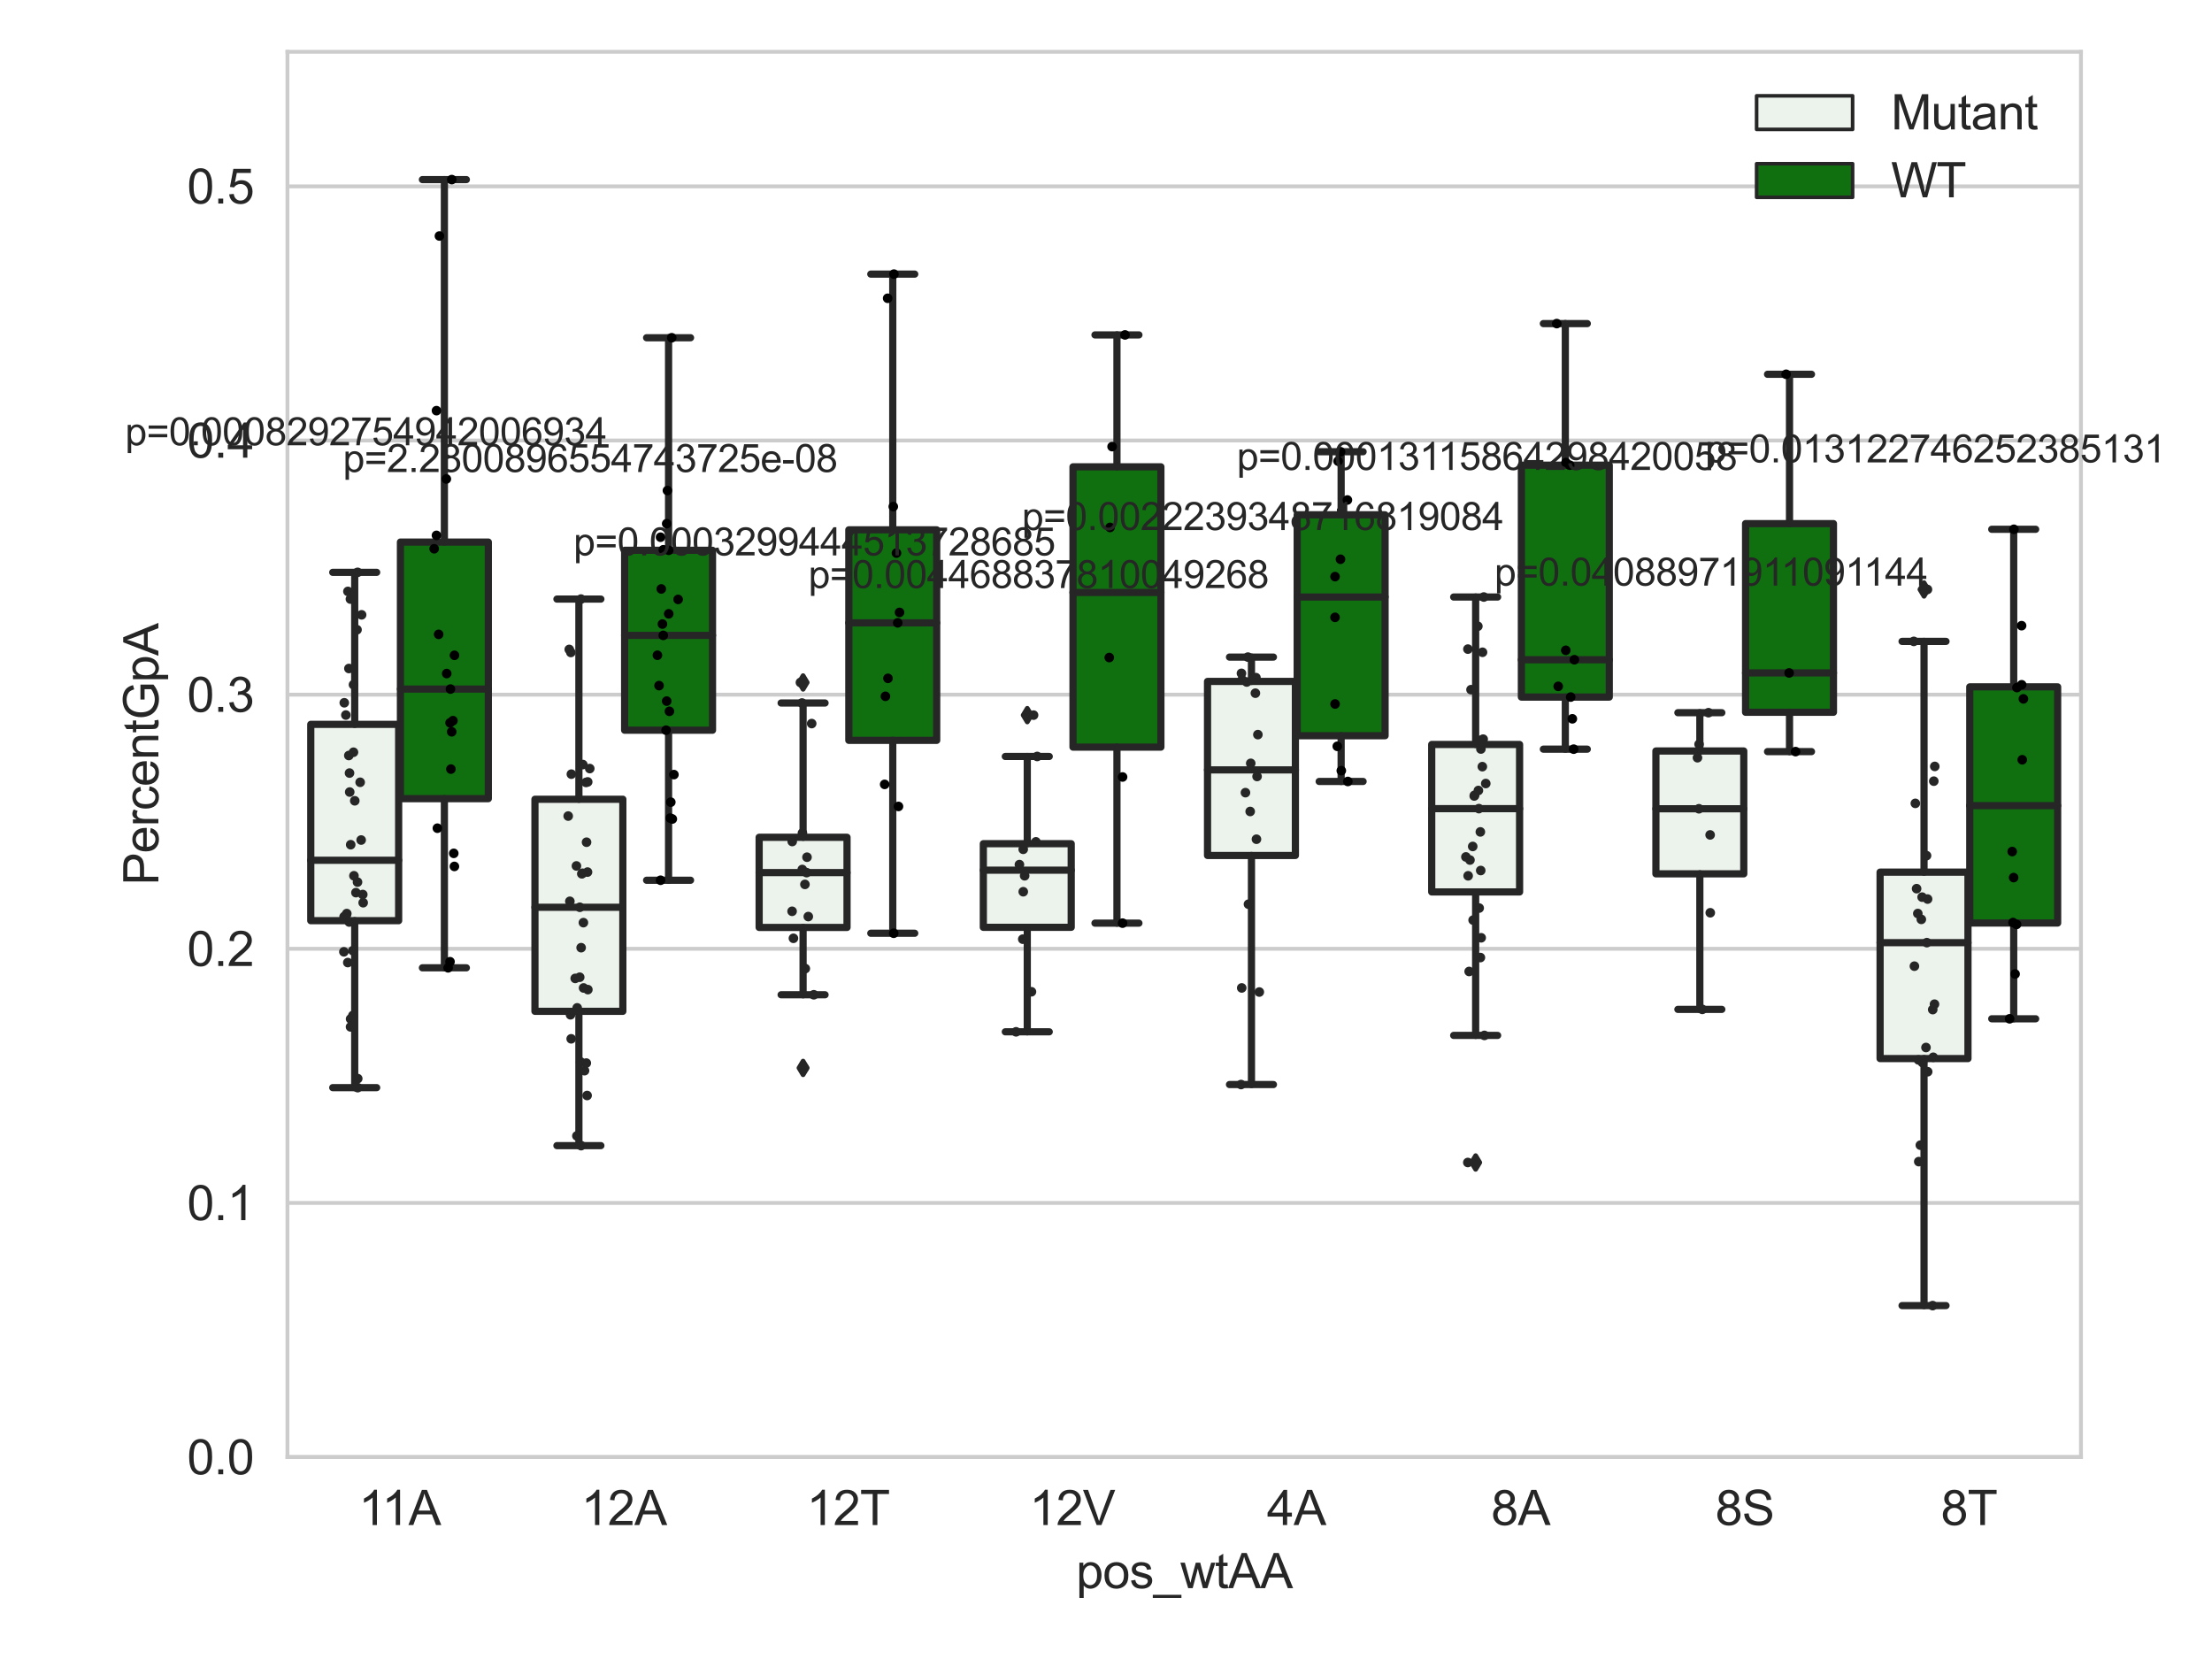 <?xml version="1.0" encoding="utf-8" standalone="no"?>
<!DOCTYPE svg PUBLIC "-//W3C//DTD SVG 1.1//EN"
  "http://www.w3.org/Graphics/SVG/1.1/DTD/svg11.dtd">
<svg xmlns:xlink="http://www.w3.org/1999/xlink" width="460.8pt" height="345.6pt" viewBox="0 0 460.8 345.6" xmlns="http://www.w3.org/2000/svg" version="1.1">
 <defs>
  <style type="text/css">*{stroke-linejoin: round; stroke-linecap: butt}</style>
 </defs>
 <g id="figure_1">
  <g id="patch_1">
   <path d="M 0 345.6 
L 460.8 345.6 
L 460.8 0 
L 0 0 
z
" style="fill: #ffffff"/>
  </g>
  <g id="axes_1">
   <g id="patch_2">
    <path d="M 59.881 303.539 
L 433.502 303.539 
L 433.502 10.8 
L 59.881 10.8 
z
" style="fill: #ffffff"/>
   </g>
   <g id="matplotlib.axis_1">
    <g id="xtick_1">
     <g id="text_1">
      <!-- 11A -->
      <g style="fill: #262626" transform="translate(74.705 317.697)scale(0.1 -0.1)">
       <defs>
        <path id="ArialMT-31" d="M 2384 0 
L 1822 0 
L 1822 3584 
Q 1619 3391 1289 3197 
Q 959 3003 697 2906 
L 697 3450 
Q 1169 3672 1522 3987 
Q 1875 4303 2022 4600 
L 2384 4600 
L 2384 0 
z
" transform="scale(0.016)"/>
        <path id="ArialMT-41" d="M -9 0 
L 1750 4581 
L 2403 4581 
L 4278 0 
L 3588 0 
L 3053 1388 
L 1138 1388 
L 634 0 
L -9 0 
z
M 1313 1881 
L 2866 1881 
L 2388 3150 
Q 2169 3728 2063 4100 
Q 1975 3659 1816 3225 
L 1313 1881 
z
" transform="scale(0.016)"/>
       </defs>
       <use xlink:href="#ArialMT-31"/>
       <use xlink:href="#ArialMT-31" x="48.24"/>
       <use xlink:href="#ArialMT-41" x="103.855"/>
      </g>
     </g>
    </g>
    <g id="xtick_2">
     <g id="text_2">
      <!-- 12A -->
      <g style="fill: #262626" transform="translate(121.039 317.697)scale(0.1 -0.1)">
       <defs>
        <path id="ArialMT-32" d="M 3222 541 
L 3222 0 
L 194 0 
Q 188 203 259 391 
Q 375 700 629 1000 
Q 884 1300 1366 1694 
Q 2113 2306 2375 2664 
Q 2638 3022 2638 3341 
Q 2638 3675 2398 3904 
Q 2159 4134 1775 4134 
Q 1369 4134 1125 3890 
Q 881 3647 878 3216 
L 300 3275 
Q 359 3922 746 4261 
Q 1134 4600 1788 4600 
Q 2447 4600 2831 4234 
Q 3216 3869 3216 3328 
Q 3216 3053 3103 2787 
Q 2991 2522 2730 2228 
Q 2469 1934 1863 1422 
Q 1356 997 1212 845 
Q 1069 694 975 541 
L 3222 541 
z
" transform="scale(0.016)"/>
       </defs>
       <use xlink:href="#ArialMT-31"/>
       <use xlink:href="#ArialMT-32" x="55.615"/>
       <use xlink:href="#ArialMT-41" x="111.23"/>
      </g>
     </g>
    </g>
    <g id="xtick_3">
     <g id="text_3">
      <!-- 12T -->
      <g style="fill: #262626" transform="translate(168.023 317.697)scale(0.1 -0.1)">
       <defs>
        <path id="ArialMT-54" d="M 1659 0 
L 1659 4041 
L 150 4041 
L 150 4581 
L 3781 4581 
L 3781 4041 
L 2266 4041 
L 2266 0 
L 1659 0 
z
" transform="scale(0.016)"/>
       </defs>
       <use xlink:href="#ArialMT-31"/>
       <use xlink:href="#ArialMT-32" x="55.615"/>
       <use xlink:href="#ArialMT-54" x="111.23"/>
      </g>
     </g>
    </g>
    <g id="xtick_4">
     <g id="text_4">
      <!-- 12V -->
      <g style="fill: #262626" transform="translate(214.444 317.697)scale(0.1 -0.1)">
       <defs>
        <path id="ArialMT-56" d="M 1803 0 
L 28 4581 
L 684 4581 
L 1875 1253 
Q 2019 853 2116 503 
Q 2222 878 2363 1253 
L 3600 4581 
L 4219 4581 
L 2425 0 
L 1803 0 
z
" transform="scale(0.016)"/>
       </defs>
       <use xlink:href="#ArialMT-31"/>
       <use xlink:href="#ArialMT-32" x="55.615"/>
       <use xlink:href="#ArialMT-56" x="111.23"/>
      </g>
     </g>
    </g>
    <g id="xtick_5">
     <g id="text_5">
      <!-- 4A -->
      <g style="fill: #262626" transform="translate(263.927 317.697)scale(0.1 -0.1)">
       <defs>
        <path id="ArialMT-34" d="M 2069 0 
L 2069 1097 
L 81 1097 
L 81 1613 
L 2172 4581 
L 2631 4581 
L 2631 1613 
L 3250 1613 
L 3250 1097 
L 2631 1097 
L 2631 0 
L 2069 0 
z
M 2069 1613 
L 2069 3678 
L 634 1613 
L 2069 1613 
z
" transform="scale(0.016)"/>
       </defs>
       <use xlink:href="#ArialMT-34"/>
       <use xlink:href="#ArialMT-41" x="55.615"/>
      </g>
     </g>
    </g>
    <g id="xtick_6">
     <g id="text_6">
      <!-- 8A -->
      <g style="fill: #262626" transform="translate(310.63 317.697)scale(0.1 -0.1)">
       <defs>
        <path id="ArialMT-38" d="M 1131 2484 
Q 781 2613 612 2850 
Q 444 3088 444 3419 
Q 444 3919 803 4259 
Q 1163 4600 1759 4600 
Q 2359 4600 2725 4251 
Q 3091 3903 3091 3403 
Q 3091 3084 2923 2848 
Q 2756 2613 2416 2484 
Q 2838 2347 3058 2040 
Q 3278 1734 3278 1309 
Q 3278 722 2862 322 
Q 2447 -78 1769 -78 
Q 1091 -78 675 323 
Q 259 725 259 1325 
Q 259 1772 486 2073 
Q 713 2375 1131 2484 
z
M 1019 3438 
Q 1019 3113 1228 2906 
Q 1438 2700 1772 2700 
Q 2097 2700 2305 2904 
Q 2513 3109 2513 3406 
Q 2513 3716 2298 3927 
Q 2084 4138 1766 4138 
Q 1444 4138 1231 3931 
Q 1019 3725 1019 3438 
z
M 838 1322 
Q 838 1081 952 856 
Q 1066 631 1291 507 
Q 1516 384 1775 384 
Q 2178 384 2440 643 
Q 2703 903 2703 1303 
Q 2703 1709 2433 1975 
Q 2163 2241 1756 2241 
Q 1359 2241 1098 1978 
Q 838 1716 838 1322 
z
" transform="scale(0.016)"/>
       </defs>
       <use xlink:href="#ArialMT-38"/>
       <use xlink:href="#ArialMT-41" x="55.615"/>
      </g>
     </g>
    </g>
    <g id="xtick_7">
     <g id="text_7">
      <!-- 8S -->
      <g style="fill: #262626" transform="translate(357.333 317.697)scale(0.1 -0.1)">
       <defs>
        <path id="ArialMT-53" d="M 288 1472 
L 859 1522 
Q 900 1178 1048 958 
Q 1197 738 1509 602 
Q 1822 466 2213 466 
Q 2559 466 2825 569 
Q 3091 672 3220 851 
Q 3350 1031 3350 1244 
Q 3350 1459 3225 1620 
Q 3100 1781 2813 1891 
Q 2628 1963 1997 2114 
Q 1366 2266 1113 2400 
Q 784 2572 623 2826 
Q 463 3081 463 3397 
Q 463 3744 659 4045 
Q 856 4347 1234 4503 
Q 1613 4659 2075 4659 
Q 2584 4659 2973 4495 
Q 3363 4331 3572 4012 
Q 3781 3694 3797 3291 
L 3216 3247 
Q 3169 3681 2898 3903 
Q 2628 4125 2100 4125 
Q 1550 4125 1298 3923 
Q 1047 3722 1047 3438 
Q 1047 3191 1225 3031 
Q 1400 2872 2139 2705 
Q 2878 2538 3153 2413 
Q 3553 2228 3743 1945 
Q 3934 1663 3934 1294 
Q 3934 928 3725 604 
Q 3516 281 3123 101 
Q 2731 -78 2241 -78 
Q 1619 -78 1198 103 
Q 778 284 539 648 
Q 300 1013 288 1472 
z
" transform="scale(0.016)"/>
       </defs>
       <use xlink:href="#ArialMT-38"/>
       <use xlink:href="#ArialMT-53" x="55.615"/>
      </g>
     </g>
    </g>
    <g id="xtick_8">
     <g id="text_8">
      <!-- 8T -->
      <g style="fill: #262626" transform="translate(404.316 317.697)scale(0.1 -0.1)">
       <use xlink:href="#ArialMT-38"/>
       <use xlink:href="#ArialMT-54" x="55.615"/>
      </g>
     </g>
    </g>
    <g id="text_9">
     <!-- pos_wtAA -->
     <g style="fill: #262626" transform="translate(224.18 330.842)scale(0.1 -0.1)">
      <defs>
       <path id="ArialMT-70" d="M 422 -1272 
L 422 3319 
L 934 3319 
L 934 2888 
Q 1116 3141 1344 3267 
Q 1572 3394 1897 3394 
Q 2322 3394 2647 3175 
Q 2972 2956 3137 2557 
Q 3303 2159 3303 1684 
Q 3303 1175 3120 767 
Q 2938 359 2589 142 
Q 2241 -75 1856 -75 
Q 1575 -75 1351 44 
Q 1128 163 984 344 
L 984 -1272 
L 422 -1272 
z
M 931 1641 
Q 931 1000 1190 694 
Q 1450 388 1819 388 
Q 2194 388 2461 705 
Q 2728 1022 2728 1688 
Q 2728 2322 2467 2637 
Q 2206 2953 1844 2953 
Q 1484 2953 1207 2617 
Q 931 2281 931 1641 
z
" transform="scale(0.016)"/>
       <path id="ArialMT-6f" d="M 213 1659 
Q 213 2581 725 3025 
Q 1153 3394 1769 3394 
Q 2453 3394 2887 2945 
Q 3322 2497 3322 1706 
Q 3322 1066 3130 698 
Q 2938 331 2570 128 
Q 2203 -75 1769 -75 
Q 1072 -75 642 372 
Q 213 819 213 1659 
z
M 791 1659 
Q 791 1022 1069 705 
Q 1347 388 1769 388 
Q 2188 388 2466 706 
Q 2744 1025 2744 1678 
Q 2744 2294 2464 2611 
Q 2184 2928 1769 2928 
Q 1347 2928 1069 2612 
Q 791 2297 791 1659 
z
" transform="scale(0.016)"/>
       <path id="ArialMT-73" d="M 197 991 
L 753 1078 
Q 800 744 1014 566 
Q 1228 388 1613 388 
Q 2000 388 2187 545 
Q 2375 703 2375 916 
Q 2375 1106 2209 1216 
Q 2094 1291 1634 1406 
Q 1016 1563 777 1677 
Q 538 1791 414 1992 
Q 291 2194 291 2438 
Q 291 2659 392 2848 
Q 494 3038 669 3163 
Q 800 3259 1026 3326 
Q 1253 3394 1513 3394 
Q 1903 3394 2198 3281 
Q 2494 3169 2634 2976 
Q 2775 2784 2828 2463 
L 2278 2388 
Q 2241 2644 2061 2787 
Q 1881 2931 1553 2931 
Q 1166 2931 1000 2803 
Q 834 2675 834 2503 
Q 834 2394 903 2306 
Q 972 2216 1119 2156 
Q 1203 2125 1616 2013 
Q 2213 1853 2448 1751 
Q 2684 1650 2818 1456 
Q 2953 1263 2953 975 
Q 2953 694 2789 445 
Q 2625 197 2315 61 
Q 2006 -75 1616 -75 
Q 969 -75 630 194 
Q 291 463 197 991 
z
" transform="scale(0.016)"/>
       <path id="ArialMT-5f" d="M -97 -1272 
L -97 -866 
L 3631 -866 
L 3631 -1272 
L -97 -1272 
z
" transform="scale(0.016)"/>
       <path id="ArialMT-77" d="M 1034 0 
L 19 3319 
L 600 3319 
L 1128 1403 
L 1325 691 
Q 1338 744 1497 1375 
L 2025 3319 
L 2603 3319 
L 3100 1394 
L 3266 759 
L 3456 1400 
L 4025 3319 
L 4572 3319 
L 3534 0 
L 2950 0 
L 2422 1988 
L 2294 2553 
L 1622 0 
L 1034 0 
z
" transform="scale(0.016)"/>
       <path id="ArialMT-74" d="M 1650 503 
L 1731 6 
Q 1494 -44 1306 -44 
Q 1000 -44 831 53 
Q 663 150 594 308 
Q 525 466 525 972 
L 525 2881 
L 113 2881 
L 113 3319 
L 525 3319 
L 525 4141 
L 1084 4478 
L 1084 3319 
L 1650 3319 
L 1650 2881 
L 1084 2881 
L 1084 941 
Q 1084 700 1114 631 
Q 1144 563 1211 522 
Q 1278 481 1403 481 
Q 1497 481 1650 503 
z
" transform="scale(0.016)"/>
      </defs>
      <use xlink:href="#ArialMT-70"/>
      <use xlink:href="#ArialMT-6f" x="55.615"/>
      <use xlink:href="#ArialMT-73" x="111.23"/>
      <use xlink:href="#ArialMT-5f" x="161.23"/>
      <use xlink:href="#ArialMT-77" x="216.846"/>
      <use xlink:href="#ArialMT-74" x="289.062"/>
      <use xlink:href="#ArialMT-41" x="316.846"/>
      <use xlink:href="#ArialMT-41" x="383.545"/>
     </g>
    </g>
   </g>
   <g id="matplotlib.axis_2">
    <g id="ytick_1">
     <g id="line2d_1">
      <path d="M 59.881 303.539 
L 433.502 303.539 
" clip-path="url(#pc3551c76e1)" style="fill: none; stroke: #cccccc; stroke-width: 0.8; stroke-linecap: round"/>
     </g>
     <g id="text_10">
      <!-- 0.0 -->
      <g style="fill: #262626" transform="translate(38.981 307.118)scale(0.1 -0.1)">
       <defs>
        <path id="ArialMT-30" d="M 266 2259 
Q 266 3072 433 3567 
Q 600 4063 929 4331 
Q 1259 4600 1759 4600 
Q 2128 4600 2406 4451 
Q 2684 4303 2865 4023 
Q 3047 3744 3150 3342 
Q 3253 2941 3253 2259 
Q 3253 1453 3087 958 
Q 2922 463 2592 192 
Q 2263 -78 1759 -78 
Q 1097 -78 719 397 
Q 266 969 266 2259 
z
M 844 2259 
Q 844 1131 1108 757 
Q 1372 384 1759 384 
Q 2147 384 2411 759 
Q 2675 1134 2675 2259 
Q 2675 3391 2411 3762 
Q 2147 4134 1753 4134 
Q 1366 4134 1134 3806 
Q 844 3388 844 2259 
z
" transform="scale(0.016)"/>
        <path id="ArialMT-2e" d="M 581 0 
L 581 641 
L 1222 641 
L 1222 0 
L 581 0 
z
" transform="scale(0.016)"/>
       </defs>
       <use xlink:href="#ArialMT-30"/>
       <use xlink:href="#ArialMT-2e" x="55.615"/>
       <use xlink:href="#ArialMT-30" x="83.398"/>
      </g>
     </g>
    </g>
    <g id="ytick_2">
     <g id="line2d_2">
      <path d="M 59.881 250.595 
L 433.502 250.595 
" clip-path="url(#pc3551c76e1)" style="fill: none; stroke: #cccccc; stroke-width: 0.8; stroke-linecap: round"/>
     </g>
     <g id="text_11">
      <!-- 0.1 -->
      <g style="fill: #262626" transform="translate(38.981 254.174)scale(0.1 -0.1)">
       <use xlink:href="#ArialMT-30"/>
       <use xlink:href="#ArialMT-2e" x="55.615"/>
       <use xlink:href="#ArialMT-31" x="83.398"/>
      </g>
     </g>
    </g>
    <g id="ytick_3">
     <g id="line2d_3">
      <path d="M 59.881 197.651 
L 433.502 197.651 
" clip-path="url(#pc3551c76e1)" style="fill: none; stroke: #cccccc; stroke-width: 0.8; stroke-linecap: round"/>
     </g>
     <g id="text_12">
      <!-- 0.2 -->
      <g style="fill: #262626" transform="translate(38.981 201.23)scale(0.1 -0.1)">
       <use xlink:href="#ArialMT-30"/>
       <use xlink:href="#ArialMT-2e" x="55.615"/>
       <use xlink:href="#ArialMT-32" x="83.398"/>
      </g>
     </g>
    </g>
    <g id="ytick_4">
     <g id="line2d_4">
      <path d="M 59.881 144.707 
L 433.502 144.707 
" clip-path="url(#pc3551c76e1)" style="fill: none; stroke: #cccccc; stroke-width: 0.8; stroke-linecap: round"/>
     </g>
     <g id="text_13">
      <!-- 0.3 -->
      <g style="fill: #262626" transform="translate(38.981 148.286)scale(0.1 -0.1)">
       <defs>
        <path id="ArialMT-33" d="M 269 1209 
L 831 1284 
Q 928 806 1161 595 
Q 1394 384 1728 384 
Q 2125 384 2398 659 
Q 2672 934 2672 1341 
Q 2672 1728 2419 1979 
Q 2166 2231 1775 2231 
Q 1616 2231 1378 2169 
L 1441 2663 
Q 1497 2656 1531 2656 
Q 1891 2656 2178 2843 
Q 2466 3031 2466 3422 
Q 2466 3731 2256 3934 
Q 2047 4138 1716 4138 
Q 1388 4138 1169 3931 
Q 950 3725 888 3313 
L 325 3413 
Q 428 3978 793 4289 
Q 1159 4600 1703 4600 
Q 2078 4600 2393 4439 
Q 2709 4278 2876 4000 
Q 3044 3722 3044 3409 
Q 3044 3113 2884 2869 
Q 2725 2625 2413 2481 
Q 2819 2388 3044 2092 
Q 3269 1797 3269 1353 
Q 3269 753 2831 336 
Q 2394 -81 1725 -81 
Q 1122 -81 723 278 
Q 325 638 269 1209 
z
" transform="scale(0.016)"/>
       </defs>
       <use xlink:href="#ArialMT-30"/>
       <use xlink:href="#ArialMT-2e" x="55.615"/>
       <use xlink:href="#ArialMT-33" x="83.398"/>
      </g>
     </g>
    </g>
    <g id="ytick_5">
     <g id="line2d_5">
      <path d="M 59.881 91.763 
L 433.502 91.763 
" clip-path="url(#pc3551c76e1)" style="fill: none; stroke: #cccccc; stroke-width: 0.8; stroke-linecap: round"/>
     </g>
     <g id="text_14">
      <!-- 0.4 -->
      <g style="fill: #262626" transform="translate(38.981 95.342)scale(0.1 -0.1)">
       <use xlink:href="#ArialMT-30"/>
       <use xlink:href="#ArialMT-2e" x="55.615"/>
       <use xlink:href="#ArialMT-34" x="83.398"/>
      </g>
     </g>
    </g>
    <g id="ytick_6">
     <g id="line2d_6">
      <path d="M 59.881 38.819 
L 433.502 38.819 
" clip-path="url(#pc3551c76e1)" style="fill: none; stroke: #cccccc; stroke-width: 0.8; stroke-linecap: round"/>
     </g>
     <g id="text_15">
      <!-- 0.5 -->
      <g style="fill: #262626" transform="translate(38.981 42.398)scale(0.1 -0.1)">
       <defs>
        <path id="ArialMT-35" d="M 266 1200 
L 856 1250 
Q 922 819 1161 601 
Q 1400 384 1738 384 
Q 2144 384 2425 690 
Q 2706 997 2706 1503 
Q 2706 1984 2436 2262 
Q 2166 2541 1728 2541 
Q 1456 2541 1237 2417 
Q 1019 2294 894 2097 
L 366 2166 
L 809 4519 
L 3088 4519 
L 3088 3981 
L 1259 3981 
L 1013 2750 
Q 1425 3038 1878 3038 
Q 2478 3038 2890 2622 
Q 3303 2206 3303 1553 
Q 3303 931 2941 478 
Q 2500 -78 1738 -78 
Q 1113 -78 717 272 
Q 322 622 266 1200 
z
" transform="scale(0.016)"/>
       </defs>
       <use xlink:href="#ArialMT-30"/>
       <use xlink:href="#ArialMT-2e" x="55.615"/>
       <use xlink:href="#ArialMT-35" x="83.398"/>
      </g>
     </g>
    </g>
    <g id="text_16">
     <!-- PercentGpA -->
     <g style="fill: #262626" transform="translate(32.994 184.405)rotate(-90)scale(0.1 -0.1)">
      <defs>
       <path id="ArialMT-50" d="M 494 0 
L 494 4581 
L 2222 4581 
Q 2678 4581 2919 4538 
Q 3256 4481 3484 4323 
Q 3713 4166 3852 3881 
Q 3991 3597 3991 3256 
Q 3991 2672 3619 2267 
Q 3247 1863 2275 1863 
L 1100 1863 
L 1100 0 
L 494 0 
z
M 1100 2403 
L 2284 2403 
Q 2872 2403 3119 2622 
Q 3366 2841 3366 3238 
Q 3366 3525 3220 3729 
Q 3075 3934 2838 4000 
Q 2684 4041 2272 4041 
L 1100 4041 
L 1100 2403 
z
" transform="scale(0.016)"/>
       <path id="ArialMT-65" d="M 2694 1069 
L 3275 997 
Q 3138 488 2766 206 
Q 2394 -75 1816 -75 
Q 1088 -75 661 373 
Q 234 822 234 1631 
Q 234 2469 665 2931 
Q 1097 3394 1784 3394 
Q 2450 3394 2872 2941 
Q 3294 2488 3294 1666 
Q 3294 1616 3291 1516 
L 816 1516 
Q 847 969 1125 678 
Q 1403 388 1819 388 
Q 2128 388 2347 550 
Q 2566 713 2694 1069 
z
M 847 1978 
L 2700 1978 
Q 2663 2397 2488 2606 
Q 2219 2931 1791 2931 
Q 1403 2931 1139 2672 
Q 875 2413 847 1978 
z
" transform="scale(0.016)"/>
       <path id="ArialMT-72" d="M 416 0 
L 416 3319 
L 922 3319 
L 922 2816 
Q 1116 3169 1280 3281 
Q 1444 3394 1641 3394 
Q 1925 3394 2219 3213 
L 2025 2691 
Q 1819 2813 1613 2813 
Q 1428 2813 1281 2702 
Q 1134 2591 1072 2394 
Q 978 2094 978 1738 
L 978 0 
L 416 0 
z
" transform="scale(0.016)"/>
       <path id="ArialMT-63" d="M 2588 1216 
L 3141 1144 
Q 3050 572 2676 248 
Q 2303 -75 1759 -75 
Q 1078 -75 664 370 
Q 250 816 250 1647 
Q 250 2184 428 2587 
Q 606 2991 970 3192 
Q 1334 3394 1763 3394 
Q 2303 3394 2647 3120 
Q 2991 2847 3088 2344 
L 2541 2259 
Q 2463 2594 2264 2762 
Q 2066 2931 1784 2931 
Q 1359 2931 1093 2626 
Q 828 2322 828 1663 
Q 828 994 1084 691 
Q 1341 388 1753 388 
Q 2084 388 2306 591 
Q 2528 794 2588 1216 
z
" transform="scale(0.016)"/>
       <path id="ArialMT-6e" d="M 422 0 
L 422 3319 
L 928 3319 
L 928 2847 
Q 1294 3394 1984 3394 
Q 2284 3394 2536 3286 
Q 2788 3178 2913 3003 
Q 3038 2828 3088 2588 
Q 3119 2431 3119 2041 
L 3119 0 
L 2556 0 
L 2556 2019 
Q 2556 2363 2490 2533 
Q 2425 2703 2258 2804 
Q 2091 2906 1866 2906 
Q 1506 2906 1245 2678 
Q 984 2450 984 1813 
L 984 0 
L 422 0 
z
" transform="scale(0.016)"/>
       <path id="ArialMT-47" d="M 2638 1797 
L 2638 2334 
L 4578 2338 
L 4578 638 
Q 4131 281 3656 101 
Q 3181 -78 2681 -78 
Q 2006 -78 1454 211 
Q 903 500 622 1047 
Q 341 1594 341 2269 
Q 341 2938 620 3517 
Q 900 4097 1425 4378 
Q 1950 4659 2634 4659 
Q 3131 4659 3532 4498 
Q 3934 4338 4162 4050 
Q 4391 3763 4509 3300 
L 3963 3150 
Q 3859 3500 3706 3700 
Q 3553 3900 3268 4020 
Q 2984 4141 2638 4141 
Q 2222 4141 1919 4014 
Q 1616 3888 1430 3681 
Q 1244 3475 1141 3228 
Q 966 2803 966 2306 
Q 966 1694 1177 1281 
Q 1388 869 1791 669 
Q 2194 469 2647 469 
Q 3041 469 3416 620 
Q 3791 772 3984 944 
L 3984 1797 
L 2638 1797 
z
" transform="scale(0.016)"/>
      </defs>
      <use xlink:href="#ArialMT-50"/>
      <use xlink:href="#ArialMT-65" x="66.699"/>
      <use xlink:href="#ArialMT-72" x="122.314"/>
      <use xlink:href="#ArialMT-63" x="155.615"/>
      <use xlink:href="#ArialMT-65" x="205.615"/>
      <use xlink:href="#ArialMT-6e" x="261.23"/>
      <use xlink:href="#ArialMT-74" x="316.846"/>
      <use xlink:href="#ArialMT-47" x="344.629"/>
      <use xlink:href="#ArialMT-70" x="422.412"/>
      <use xlink:href="#ArialMT-41" x="478.027"/>
     </g>
    </g>
   </g>
   <g id="patch_3">
    <path d="M 64.738 191.795 
L 83.046 191.795 
L 83.046 150.894 
L 64.738 150.894 
L 64.738 191.795 
z
" clip-path="url(#pc3551c76e1)" style="fill: #ecf2ec; stroke: #262626; stroke-width: 1.5; stroke-linejoin: miter"/>
   </g>
   <g id="patch_4">
    <path d="M 83.419 166.373 
L 101.727 166.373 
L 101.727 112.923 
L 83.419 112.923 
L 83.419 166.373 
z
" clip-path="url(#pc3551c76e1)" style="fill: #107010; stroke: #262626; stroke-width: 1.5; stroke-linejoin: miter"/>
   </g>
   <g id="patch_5">
    <path d="M 111.441 210.676 
L 129.748 210.676 
L 129.748 166.497 
L 111.441 166.497 
L 111.441 210.676 
z
" clip-path="url(#pc3551c76e1)" style="fill: #ecf2ec; stroke: #262626; stroke-width: 1.5; stroke-linejoin: miter"/>
   </g>
   <g id="patch_6">
    <path d="M 130.122 152.116 
L 148.429 152.116 
L 148.429 114.638 
L 130.122 114.638 
L 130.122 152.116 
z
" clip-path="url(#pc3551c76e1)" style="fill: #107010; stroke: #262626; stroke-width: 1.5; stroke-linejoin: miter"/>
   </g>
   <g id="patch_7">
    <path d="M 158.144 193.203 
L 176.451 193.203 
L 176.451 174.422 
L 158.144 174.422 
L 158.144 193.203 
z
" clip-path="url(#pc3551c76e1)" style="fill: #ecf2ec; stroke: #262626; stroke-width: 1.5; stroke-linejoin: miter"/>
   </g>
   <g id="patch_8">
    <path d="M 176.825 154.227 
L 195.132 154.227 
L 195.132 110.376 
L 176.825 110.376 
L 176.825 154.227 
z
" clip-path="url(#pc3551c76e1)" style="fill: #107010; stroke: #262626; stroke-width: 1.5; stroke-linejoin: miter"/>
   </g>
   <g id="patch_9">
    <path d="M 204.846 193.176 
L 223.154 193.176 
L 223.154 175.76 
L 204.846 175.76 
L 204.846 193.176 
z
" clip-path="url(#pc3551c76e1)" style="fill: #ecf2ec; stroke: #262626; stroke-width: 1.5; stroke-linejoin: miter"/>
   </g>
   <g id="patch_10">
    <path d="M 223.527 155.639 
L 241.835 155.639 
L 241.835 97.246 
L 223.527 97.246 
L 223.527 155.639 
z
" clip-path="url(#pc3551c76e1)" style="fill: #107010; stroke: #262626; stroke-width: 1.5; stroke-linejoin: miter"/>
   </g>
   <g id="patch_11">
    <path d="M 251.549 178.209 
L 269.856 178.209 
L 269.856 141.956 
L 251.549 141.956 
L 251.549 178.209 
z
" clip-path="url(#pc3551c76e1)" style="fill: #ecf2ec; stroke: #262626; stroke-width: 1.5; stroke-linejoin: miter"/>
   </g>
   <g id="patch_12">
    <path d="M 270.23 153.266 
L 288.537 153.266 
L 288.537 107.244 
L 270.23 107.244 
L 270.23 153.266 
z
" clip-path="url(#pc3551c76e1)" style="fill: #107010; stroke: #262626; stroke-width: 1.5; stroke-linejoin: miter"/>
   </g>
   <g id="patch_13">
    <path d="M 298.251 185.806 
L 316.559 185.806 
L 316.559 155.085 
L 298.251 155.085 
L 298.251 185.806 
z
" clip-path="url(#pc3551c76e1)" style="fill: #ecf2ec; stroke: #262626; stroke-width: 1.5; stroke-linejoin: miter"/>
   </g>
   <g id="patch_14">
    <path d="M 316.932 145.213 
L 335.24 145.213 
L 335.24 96.902 
L 316.932 96.902 
L 316.932 145.213 
z
" clip-path="url(#pc3551c76e1)" style="fill: #107010; stroke: #262626; stroke-width: 1.5; stroke-linejoin: miter"/>
   </g>
   <g id="patch_15">
    <path d="M 344.954 182.036 
L 363.261 182.036 
L 363.261 156.445 
L 344.954 156.445 
L 344.954 182.036 
z
" clip-path="url(#pc3551c76e1)" style="fill: #ecf2ec; stroke: #262626; stroke-width: 1.5; stroke-linejoin: miter"/>
   </g>
   <g id="patch_16">
    <path d="M 363.635 148.378 
L 381.942 148.378 
L 381.942 109.076 
L 363.635 109.076 
L 363.635 148.378 
z
" clip-path="url(#pc3551c76e1)" style="fill: #107010; stroke: #262626; stroke-width: 1.5; stroke-linejoin: miter"/>
   </g>
   <g id="patch_17">
    <path d="M 391.657 220.523 
L 409.964 220.523 
L 409.964 181.685 
L 391.657 181.685 
L 391.657 220.523 
z
" clip-path="url(#pc3551c76e1)" style="fill: #ecf2ec; stroke: #262626; stroke-width: 1.5; stroke-linejoin: miter"/>
   </g>
   <g id="patch_18">
    <path d="M 410.338 192.28 
L 428.645 192.28 
L 428.645 143.085 
L 410.338 143.085 
L 410.338 192.28 
z
" clip-path="url(#pc3551c76e1)" style="fill: #107010; stroke: #262626; stroke-width: 1.5; stroke-linejoin: miter"/>
   </g>
   <g id="patch_19">
    <path d="M 83.233 303.539 
L 83.233 303.539 
L 83.233 303.539 
L 83.233 303.539 
z
" clip-path="url(#pc3551c76e1)" style="fill: #ecf2ec; stroke: #262626; stroke-width: 0.75; stroke-linejoin: miter"/>
   </g>
   <g id="patch_20">
    <path d="M 83.233 303.539 
L 83.233 303.539 
L 83.233 303.539 
L 83.233 303.539 
z
" clip-path="url(#pc3551c76e1)" style="fill: #107010; stroke: #262626; stroke-width: 0.75; stroke-linejoin: miter"/>
   </g>
   <g id="PathCollection_1"/>
   <g id="PathCollection_2"/>
   <g id="line2d_7">
    <path d="M 73.892 191.795 
L 73.892 226.574 
" clip-path="url(#pc3551c76e1)" style="fill: none; stroke: #262626; stroke-width: 1.5; stroke-linecap: round"/>
   </g>
   <g id="line2d_8">
    <path d="M 73.892 150.894 
L 73.892 119.23 
" clip-path="url(#pc3551c76e1)" style="fill: none; stroke: #262626; stroke-width: 1.5; stroke-linecap: round"/>
   </g>
   <g id="line2d_9">
    <path d="M 69.315 226.574 
L 78.469 226.574 
" clip-path="url(#pc3551c76e1)" style="fill: none; stroke: #262626; stroke-width: 1.5; stroke-linecap: round"/>
   </g>
   <g id="line2d_10">
    <path d="M 69.315 119.23 
L 78.469 119.23 
" clip-path="url(#pc3551c76e1)" style="fill: none; stroke: #262626; stroke-width: 1.5; stroke-linecap: round"/>
   </g>
   <g id="line2d_11"/>
   <g id="line2d_12">
    <path d="M 92.573 166.373 
L 92.573 201.614 
" clip-path="url(#pc3551c76e1)" style="fill: none; stroke: #262626; stroke-width: 1.5; stroke-linecap: round"/>
   </g>
   <g id="line2d_13">
    <path d="M 92.573 112.923 
L 92.573 37.413 
" clip-path="url(#pc3551c76e1)" style="fill: none; stroke: #262626; stroke-width: 1.5; stroke-linecap: round"/>
   </g>
   <g id="line2d_14">
    <path d="M 87.996 201.614 
L 97.15 201.614 
" clip-path="url(#pc3551c76e1)" style="fill: none; stroke: #262626; stroke-width: 1.5; stroke-linecap: round"/>
   </g>
   <g id="line2d_15">
    <path d="M 87.996 37.413 
L 97.15 37.413 
" clip-path="url(#pc3551c76e1)" style="fill: none; stroke: #262626; stroke-width: 1.5; stroke-linecap: round"/>
   </g>
   <g id="line2d_16"/>
   <g id="line2d_17">
    <path d="M 120.595 210.676 
L 120.595 238.656 
" clip-path="url(#pc3551c76e1)" style="fill: none; stroke: #262626; stroke-width: 1.5; stroke-linecap: round"/>
   </g>
   <g id="line2d_18">
    <path d="M 120.595 166.497 
L 120.595 124.8 
" clip-path="url(#pc3551c76e1)" style="fill: none; stroke: #262626; stroke-width: 1.5; stroke-linecap: round"/>
   </g>
   <g id="line2d_19">
    <path d="M 116.018 238.656 
L 125.172 238.656 
" clip-path="url(#pc3551c76e1)" style="fill: none; stroke: #262626; stroke-width: 1.5; stroke-linecap: round"/>
   </g>
   <g id="line2d_20">
    <path d="M 116.018 124.8 
L 125.172 124.8 
" clip-path="url(#pc3551c76e1)" style="fill: none; stroke: #262626; stroke-width: 1.5; stroke-linecap: round"/>
   </g>
   <g id="line2d_21"/>
   <g id="line2d_22">
    <path d="M 139.276 152.116 
L 139.276 183.373 
" clip-path="url(#pc3551c76e1)" style="fill: none; stroke: #262626; stroke-width: 1.5; stroke-linecap: round"/>
   </g>
   <g id="line2d_23">
    <path d="M 139.276 114.638 
L 139.276 70.358 
" clip-path="url(#pc3551c76e1)" style="fill: none; stroke: #262626; stroke-width: 1.5; stroke-linecap: round"/>
   </g>
   <g id="line2d_24">
    <path d="M 134.699 183.373 
L 143.853 183.373 
" clip-path="url(#pc3551c76e1)" style="fill: none; stroke: #262626; stroke-width: 1.5; stroke-linecap: round"/>
   </g>
   <g id="line2d_25">
    <path d="M 134.699 70.358 
L 143.853 70.358 
" clip-path="url(#pc3551c76e1)" style="fill: none; stroke: #262626; stroke-width: 1.5; stroke-linecap: round"/>
   </g>
   <g id="line2d_26"/>
   <g id="line2d_27">
    <path d="M 167.297 193.203 
L 167.297 207.227 
" clip-path="url(#pc3551c76e1)" style="fill: none; stroke: #262626; stroke-width: 1.5; stroke-linecap: round"/>
   </g>
   <g id="line2d_28">
    <path d="M 167.297 174.422 
L 167.297 146.448 
" clip-path="url(#pc3551c76e1)" style="fill: none; stroke: #262626; stroke-width: 1.5; stroke-linecap: round"/>
   </g>
   <g id="line2d_29">
    <path d="M 162.72 207.227 
L 171.874 207.227 
" clip-path="url(#pc3551c76e1)" style="fill: none; stroke: #262626; stroke-width: 1.5; stroke-linecap: round"/>
   </g>
   <g id="line2d_30">
    <path d="M 162.72 146.448 
L 171.874 146.448 
" clip-path="url(#pc3551c76e1)" style="fill: none; stroke: #262626; stroke-width: 1.5; stroke-linecap: round"/>
   </g>
   <g id="line2d_31">
    <defs>
     <path id="m888c183246" d="M -0 1.414 
L 0.849 0 
L 0 -1.414 
L -0.849 -0 
z
" style="stroke: #262626; stroke-linejoin: miter"/>
    </defs>
    <g clip-path="url(#pc3551c76e1)">
     <use xlink:href="#m888c183246" x="167.297" y="222.467" style="fill: #262626; stroke: #262626; stroke-linejoin: miter"/>
     <use xlink:href="#m888c183246" x="167.297" y="142.171" style="fill: #262626; stroke: #262626; stroke-linejoin: miter"/>
    </g>
   </g>
   <g id="line2d_32">
    <path d="M 185.978 154.227 
L 185.978 194.414 
" clip-path="url(#pc3551c76e1)" style="fill: none; stroke: #262626; stroke-width: 1.5; stroke-linecap: round"/>
   </g>
   <g id="line2d_33">
    <path d="M 185.978 110.376 
L 185.978 57.103 
" clip-path="url(#pc3551c76e1)" style="fill: none; stroke: #262626; stroke-width: 1.5; stroke-linecap: round"/>
   </g>
   <g id="line2d_34">
    <path d="M 181.401 194.414 
L 190.555 194.414 
" clip-path="url(#pc3551c76e1)" style="fill: none; stroke: #262626; stroke-width: 1.5; stroke-linecap: round"/>
   </g>
   <g id="line2d_35">
    <path d="M 181.401 57.103 
L 190.555 57.103 
" clip-path="url(#pc3551c76e1)" style="fill: none; stroke: #262626; stroke-width: 1.5; stroke-linecap: round"/>
   </g>
   <g id="line2d_36"/>
   <g id="line2d_37">
    <path d="M 214 193.176 
L 214 214.945 
" clip-path="url(#pc3551c76e1)" style="fill: none; stroke: #262626; stroke-width: 1.5; stroke-linecap: round"/>
   </g>
   <g id="line2d_38">
    <path d="M 214 175.76 
L 214 157.586 
" clip-path="url(#pc3551c76e1)" style="fill: none; stroke: #262626; stroke-width: 1.5; stroke-linecap: round"/>
   </g>
   <g id="line2d_39">
    <path d="M 209.423 214.945 
L 218.577 214.945 
" clip-path="url(#pc3551c76e1)" style="fill: none; stroke: #262626; stroke-width: 1.5; stroke-linecap: round"/>
   </g>
   <g id="line2d_40">
    <path d="M 209.423 157.586 
L 218.577 157.586 
" clip-path="url(#pc3551c76e1)" style="fill: none; stroke: #262626; stroke-width: 1.5; stroke-linecap: round"/>
   </g>
   <g id="line2d_41">
    <g clip-path="url(#pc3551c76e1)">
     <use xlink:href="#m888c183246" x="214" y="148.974" style="fill: #262626; stroke: #262626; stroke-linejoin: miter"/>
    </g>
   </g>
   <g id="line2d_42">
    <path d="M 232.681 155.639 
L 232.681 192.306 
" clip-path="url(#pc3551c76e1)" style="fill: none; stroke: #262626; stroke-width: 1.5; stroke-linecap: round"/>
   </g>
   <g id="line2d_43">
    <path d="M 232.681 97.246 
L 232.681 69.767 
" clip-path="url(#pc3551c76e1)" style="fill: none; stroke: #262626; stroke-width: 1.5; stroke-linecap: round"/>
   </g>
   <g id="line2d_44">
    <path d="M 228.104 192.306 
L 237.258 192.306 
" clip-path="url(#pc3551c76e1)" style="fill: none; stroke: #262626; stroke-width: 1.5; stroke-linecap: round"/>
   </g>
   <g id="line2d_45">
    <path d="M 228.104 69.767 
L 237.258 69.767 
" clip-path="url(#pc3551c76e1)" style="fill: none; stroke: #262626; stroke-width: 1.5; stroke-linecap: round"/>
   </g>
   <g id="line2d_46"/>
   <g id="line2d_47">
    <path d="M 260.702 178.209 
L 260.702 225.931 
" clip-path="url(#pc3551c76e1)" style="fill: none; stroke: #262626; stroke-width: 1.5; stroke-linecap: round"/>
   </g>
   <g id="line2d_48">
    <path d="M 260.702 141.956 
L 260.702 136.886 
" clip-path="url(#pc3551c76e1)" style="fill: none; stroke: #262626; stroke-width: 1.5; stroke-linecap: round"/>
   </g>
   <g id="line2d_49">
    <path d="M 256.126 225.931 
L 265.279 225.931 
" clip-path="url(#pc3551c76e1)" style="fill: none; stroke: #262626; stroke-width: 1.5; stroke-linecap: round"/>
   </g>
   <g id="line2d_50">
    <path d="M 256.126 136.886 
L 265.279 136.886 
" clip-path="url(#pc3551c76e1)" style="fill: none; stroke: #262626; stroke-width: 1.5; stroke-linecap: round"/>
   </g>
   <g id="line2d_51"/>
   <g id="line2d_52">
    <path d="M 279.384 153.266 
L 279.384 162.792 
" clip-path="url(#pc3551c76e1)" style="fill: none; stroke: #262626; stroke-width: 1.5; stroke-linecap: round"/>
   </g>
   <g id="line2d_53">
    <path d="M 279.384 107.244 
L 279.384 94.104 
" clip-path="url(#pc3551c76e1)" style="fill: none; stroke: #262626; stroke-width: 1.5; stroke-linecap: round"/>
   </g>
   <g id="line2d_54">
    <path d="M 274.807 162.792 
L 283.96 162.792 
" clip-path="url(#pc3551c76e1)" style="fill: none; stroke: #262626; stroke-width: 1.5; stroke-linecap: round"/>
   </g>
   <g id="line2d_55">
    <path d="M 274.807 94.104 
L 283.96 94.104 
" clip-path="url(#pc3551c76e1)" style="fill: none; stroke: #262626; stroke-width: 1.5; stroke-linecap: round"/>
   </g>
   <g id="line2d_56"/>
   <g id="line2d_57">
    <path d="M 307.405 185.806 
L 307.405 215.694 
" clip-path="url(#pc3551c76e1)" style="fill: none; stroke: #262626; stroke-width: 1.5; stroke-linecap: round"/>
   </g>
   <g id="line2d_58">
    <path d="M 307.405 155.085 
L 307.405 124.37 
" clip-path="url(#pc3551c76e1)" style="fill: none; stroke: #262626; stroke-width: 1.5; stroke-linecap: round"/>
   </g>
   <g id="line2d_59">
    <path d="M 302.828 215.694 
L 311.982 215.694 
" clip-path="url(#pc3551c76e1)" style="fill: none; stroke: #262626; stroke-width: 1.5; stroke-linecap: round"/>
   </g>
   <g id="line2d_60">
    <path d="M 302.828 124.37 
L 311.982 124.37 
" clip-path="url(#pc3551c76e1)" style="fill: none; stroke: #262626; stroke-width: 1.5; stroke-linecap: round"/>
   </g>
   <g id="line2d_61">
    <g clip-path="url(#pc3551c76e1)">
     <use xlink:href="#m888c183246" x="307.405" y="242.169" style="fill: #262626; stroke: #262626; stroke-linejoin: miter"/>
    </g>
   </g>
   <g id="line2d_62">
    <path d="M 326.086 145.213 
L 326.086 156.064 
" clip-path="url(#pc3551c76e1)" style="fill: none; stroke: #262626; stroke-width: 1.5; stroke-linecap: round"/>
   </g>
   <g id="line2d_63">
    <path d="M 326.086 96.902 
L 326.086 67.41 
" clip-path="url(#pc3551c76e1)" style="fill: none; stroke: #262626; stroke-width: 1.5; stroke-linecap: round"/>
   </g>
   <g id="line2d_64">
    <path d="M 321.509 156.064 
L 330.663 156.064 
" clip-path="url(#pc3551c76e1)" style="fill: none; stroke: #262626; stroke-width: 1.5; stroke-linecap: round"/>
   </g>
   <g id="line2d_65">
    <path d="M 321.509 67.41 
L 330.663 67.41 
" clip-path="url(#pc3551c76e1)" style="fill: none; stroke: #262626; stroke-width: 1.5; stroke-linecap: round"/>
   </g>
   <g id="line2d_66"/>
   <g id="line2d_67">
    <path d="M 354.108 182.036 
L 354.108 210.272 
" clip-path="url(#pc3551c76e1)" style="fill: none; stroke: #262626; stroke-width: 1.5; stroke-linecap: round"/>
   </g>
   <g id="line2d_68">
    <path d="M 354.108 156.445 
L 354.108 148.466 
" clip-path="url(#pc3551c76e1)" style="fill: none; stroke: #262626; stroke-width: 1.5; stroke-linecap: round"/>
   </g>
   <g id="line2d_69">
    <path d="M 349.531 210.272 
L 358.685 210.272 
" clip-path="url(#pc3551c76e1)" style="fill: none; stroke: #262626; stroke-width: 1.5; stroke-linecap: round"/>
   </g>
   <g id="line2d_70">
    <path d="M 349.531 148.466 
L 358.685 148.466 
" clip-path="url(#pc3551c76e1)" style="fill: none; stroke: #262626; stroke-width: 1.5; stroke-linecap: round"/>
   </g>
   <g id="line2d_71"/>
   <g id="line2d_72">
    <path d="M 372.789 148.378 
L 372.789 156.572 
" clip-path="url(#pc3551c76e1)" style="fill: none; stroke: #262626; stroke-width: 1.5; stroke-linecap: round"/>
   </g>
   <g id="line2d_73">
    <path d="M 372.789 109.076 
L 372.789 77.969 
" clip-path="url(#pc3551c76e1)" style="fill: none; stroke: #262626; stroke-width: 1.5; stroke-linecap: round"/>
   </g>
   <g id="line2d_74">
    <path d="M 368.212 156.572 
L 377.366 156.572 
" clip-path="url(#pc3551c76e1)" style="fill: none; stroke: #262626; stroke-width: 1.5; stroke-linecap: round"/>
   </g>
   <g id="line2d_75">
    <path d="M 368.212 77.969 
L 377.366 77.969 
" clip-path="url(#pc3551c76e1)" style="fill: none; stroke: #262626; stroke-width: 1.5; stroke-linecap: round"/>
   </g>
   <g id="line2d_76"/>
   <g id="line2d_77">
    <path d="M 400.81 220.523 
L 400.81 271.979 
" clip-path="url(#pc3551c76e1)" style="fill: none; stroke: #262626; stroke-width: 1.5; stroke-linecap: round"/>
   </g>
   <g id="line2d_78">
    <path d="M 400.81 181.685 
L 400.81 133.614 
" clip-path="url(#pc3551c76e1)" style="fill: none; stroke: #262626; stroke-width: 1.5; stroke-linecap: round"/>
   </g>
   <g id="line2d_79">
    <path d="M 396.233 271.979 
L 405.387 271.979 
" clip-path="url(#pc3551c76e1)" style="fill: none; stroke: #262626; stroke-width: 1.5; stroke-linecap: round"/>
   </g>
   <g id="line2d_80">
    <path d="M 396.233 133.614 
L 405.387 133.614 
" clip-path="url(#pc3551c76e1)" style="fill: none; stroke: #262626; stroke-width: 1.5; stroke-linecap: round"/>
   </g>
   <g id="line2d_81">
    <g clip-path="url(#pc3551c76e1)">
     <use xlink:href="#m888c183246" x="400.81" y="122.795" style="fill: #262626; stroke: #262626; stroke-linejoin: miter"/>
    </g>
   </g>
   <g id="line2d_82">
    <path d="M 419.491 192.28 
L 419.491 212.233 
" clip-path="url(#pc3551c76e1)" style="fill: none; stroke: #262626; stroke-width: 1.5; stroke-linecap: round"/>
   </g>
   <g id="line2d_83">
    <path d="M 419.491 143.085 
L 419.491 110.261 
" clip-path="url(#pc3551c76e1)" style="fill: none; stroke: #262626; stroke-width: 1.5; stroke-linecap: round"/>
   </g>
   <g id="line2d_84">
    <path d="M 414.915 212.233 
L 424.068 212.233 
" clip-path="url(#pc3551c76e1)" style="fill: none; stroke: #262626; stroke-width: 1.5; stroke-linecap: round"/>
   </g>
   <g id="line2d_85">
    <path d="M 414.915 110.261 
L 424.068 110.261 
" clip-path="url(#pc3551c76e1)" style="fill: none; stroke: #262626; stroke-width: 1.5; stroke-linecap: round"/>
   </g>
   <g id="line2d_86"/>
   <g id="line2d_87">
    <path d="M 64.738 179.203 
L 83.046 179.203 
" clip-path="url(#pc3551c76e1)" style="fill: none; stroke: #262626; stroke-width: 1.5; stroke-linecap: round"/>
   </g>
   <g id="line2d_88">
    <path d="M 83.419 143.544 
L 101.727 143.544 
" clip-path="url(#pc3551c76e1)" style="fill: none; stroke: #262626; stroke-width: 1.5; stroke-linecap: round"/>
   </g>
   <g id="line2d_89">
    <path d="M 111.441 189 
L 129.748 189 
" clip-path="url(#pc3551c76e1)" style="fill: none; stroke: #262626; stroke-width: 1.5; stroke-linecap: round"/>
   </g>
   <g id="line2d_90">
    <path d="M 130.122 132.361 
L 148.429 132.361 
" clip-path="url(#pc3551c76e1)" style="fill: none; stroke: #262626; stroke-width: 1.5; stroke-linecap: round"/>
   </g>
   <g id="line2d_91">
    <path d="M 158.144 181.781 
L 176.451 181.781 
" clip-path="url(#pc3551c76e1)" style="fill: none; stroke: #262626; stroke-width: 1.5; stroke-linecap: round"/>
   </g>
   <g id="line2d_92">
    <path d="M 176.825 129.75 
L 195.132 129.75 
" clip-path="url(#pc3551c76e1)" style="fill: none; stroke: #262626; stroke-width: 1.5; stroke-linecap: round"/>
   </g>
   <g id="line2d_93">
    <path d="M 204.846 181.276 
L 223.154 181.276 
" clip-path="url(#pc3551c76e1)" style="fill: none; stroke: #262626; stroke-width: 1.5; stroke-linecap: round"/>
   </g>
   <g id="line2d_94">
    <path d="M 223.527 123.425 
L 241.835 123.425 
" clip-path="url(#pc3551c76e1)" style="fill: none; stroke: #262626; stroke-width: 1.5; stroke-linecap: round"/>
   </g>
   <g id="line2d_95">
    <path d="M 251.549 160.385 
L 269.856 160.385 
" clip-path="url(#pc3551c76e1)" style="fill: none; stroke: #262626; stroke-width: 1.5; stroke-linecap: round"/>
   </g>
   <g id="line2d_96">
    <path d="M 270.23 124.363 
L 288.537 124.363 
" clip-path="url(#pc3551c76e1)" style="fill: none; stroke: #262626; stroke-width: 1.5; stroke-linecap: round"/>
   </g>
   <g id="line2d_97">
    <path d="M 298.251 168.452 
L 316.559 168.452 
" clip-path="url(#pc3551c76e1)" style="fill: none; stroke: #262626; stroke-width: 1.5; stroke-linecap: round"/>
   </g>
   <g id="line2d_98">
    <path d="M 316.932 137.436 
L 335.24 137.436 
" clip-path="url(#pc3551c76e1)" style="fill: none; stroke: #262626; stroke-width: 1.5; stroke-linecap: round"/>
   </g>
   <g id="line2d_99">
    <path d="M 344.954 168.48 
L 363.261 168.48 
" clip-path="url(#pc3551c76e1)" style="fill: none; stroke: #262626; stroke-width: 1.5; stroke-linecap: round"/>
   </g>
   <g id="line2d_100">
    <path d="M 363.635 140.184 
L 381.942 140.184 
" clip-path="url(#pc3551c76e1)" style="fill: none; stroke: #262626; stroke-width: 1.5; stroke-linecap: round"/>
   </g>
   <g id="line2d_101">
    <path d="M 391.657 196.369 
L 409.964 196.369 
" clip-path="url(#pc3551c76e1)" style="fill: none; stroke: #262626; stroke-width: 1.5; stroke-linecap: round"/>
   </g>
   <g id="line2d_102">
    <path d="M 410.338 167.834 
L 428.645 167.834 
" clip-path="url(#pc3551c76e1)" style="fill: none; stroke: #262626; stroke-width: 1.5; stroke-linecap: round"/>
   </g>
   <g id="patch_21">
    <path d="M 59.881 303.539 
L 59.881 10.8 
" style="fill: none; stroke: #cccccc; stroke-width: 0.8; stroke-linejoin: miter; stroke-linecap: square"/>
   </g>
   <g id="patch_22">
    <path d="M 433.502 303.539 
L 433.502 10.8 
" style="fill: none; stroke: #cccccc; stroke-width: 0.8; stroke-linejoin: miter; stroke-linecap: square"/>
   </g>
   <g id="patch_23">
    <path d="M 59.881 303.539 
L 433.502 303.539 
" style="fill: none; stroke: #cccccc; stroke-width: 0.8; stroke-linejoin: miter; stroke-linecap: square"/>
   </g>
   <g id="patch_24">
    <path d="M 59.881 10.8 
L 433.502 10.8 
" style="fill: none; stroke: #cccccc; stroke-width: 0.8; stroke-linejoin: miter; stroke-linecap: square"/>
   </g>
   <g id="PathCollection_3">
    <defs>
     <path id="C0_0_c93a07623e" d="M 0 1 
C 0.265 1 0.52 0.895 0.707 0.707 
C 0.895 0.52 1 0.265 1 -0 
C 1 -0.265 0.895 -0.52 0.707 -0.707 
C 0.52 -0.895 0.265 -1 0 -1 
C -0.265 -1 -0.52 -0.895 -0.707 -0.707 
C -0.895 -0.52 -1 -0.265 -1 0 
C -1 0.265 -0.895 0.52 -0.707 0.707 
C -0.52 0.895 -0.265 1 0 1 
z
"/>
    </defs>
    <g clip-path="url(#pc3551c76e1)">
     <use xlink:href="#C0_0_c93a07623e" x="71.721" y="146.399" style="fill: #262626"/>
    </g>
    <g clip-path="url(#pc3551c76e1)">
     <use xlink:href="#C0_0_c93a07623e" x="74.513" y="226.574" style="fill: #262626"/>
    </g>
    <g clip-path="url(#pc3551c76e1)">
     <use xlink:href="#C0_0_c93a07623e" x="74.374" y="131.189" style="fill: #262626"/>
    </g>
    <g clip-path="url(#pc3551c76e1)">
     <use xlink:href="#C0_0_c93a07623e" x="72.243" y="190.313" style="fill: #262626"/>
    </g>
    <g clip-path="url(#pc3551c76e1)">
     <use xlink:href="#C0_0_c93a07623e" x="73.905" y="166.819" style="fill: #262626"/>
    </g>
    <g clip-path="url(#pc3551c76e1)">
     <use xlink:href="#C0_0_c93a07623e" x="72.666" y="157.386" style="fill: #262626"/>
    </g>
    <g clip-path="url(#pc3551c76e1)">
     <use xlink:href="#C0_0_c93a07623e" x="72.451" y="200.521" style="fill: #262626"/>
    </g>
    <g clip-path="url(#pc3551c76e1)">
     <use xlink:href="#C0_0_c93a07623e" x="72.685" y="139.26" style="fill: #262626"/>
    </g>
    <g clip-path="url(#pc3551c76e1)">
     <use xlink:href="#C0_0_c93a07623e" x="73.733" y="182.439" style="fill: #262626"/>
    </g>
    <g clip-path="url(#pc3551c76e1)">
     <use xlink:href="#C0_0_c93a07623e" x="73.521" y="211.536" style="fill: #262626"/>
    </g>
    <g clip-path="url(#pc3551c76e1)">
     <use xlink:href="#C0_0_c93a07623e" x="74.526" y="224.693" style="fill: #262626"/>
    </g>
    <g clip-path="url(#pc3551c76e1)">
     <use xlink:href="#C0_0_c93a07623e" x="73.506" y="198.038" style="fill: #262626"/>
    </g>
    <g clip-path="url(#pc3551c76e1)">
     <use xlink:href="#C0_0_c93a07623e" x="72.853" y="164.998" style="fill: #262626"/>
    </g>
    <g clip-path="url(#pc3551c76e1)">
     <use xlink:href="#C0_0_c93a07623e" x="71.683" y="190.968" style="fill: #262626"/>
    </g>
    <g clip-path="url(#pc3551c76e1)">
     <use xlink:href="#C0_0_c93a07623e" x="74.149" y="185.953" style="fill: #262626"/>
    </g>
    <g clip-path="url(#pc3551c76e1)">
     <use xlink:href="#C0_0_c93a07623e" x="74.476" y="183.757" style="fill: #262626"/>
    </g>
    <g clip-path="url(#pc3551c76e1)">
     <use xlink:href="#C0_0_c93a07623e" x="75.572" y="186.343" style="fill: #262626"/>
    </g>
    <g clip-path="url(#pc3551c76e1)">
     <use xlink:href="#C0_0_c93a07623e" x="73.641" y="142.635" style="fill: #262626"/>
    </g>
    <g clip-path="url(#pc3551c76e1)">
     <use xlink:href="#C0_0_c93a07623e" x="73.023" y="213.919" style="fill: #262626"/>
    </g>
    <g clip-path="url(#pc3551c76e1)">
     <use xlink:href="#C0_0_c93a07623e" x="73.056" y="175.967" style="fill: #262626"/>
    </g>
    <g clip-path="url(#pc3551c76e1)">
     <use xlink:href="#C0_0_c93a07623e" x="75.655" y="188.051" style="fill: #262626"/>
    </g>
    <g clip-path="url(#pc3551c76e1)">
     <use xlink:href="#C0_0_c93a07623e" x="72.052" y="148.957" style="fill: #262626"/>
    </g>
    <g clip-path="url(#pc3551c76e1)">
     <use xlink:href="#C0_0_c93a07623e" x="73.634" y="156.706" style="fill: #262626"/>
    </g>
    <g clip-path="url(#pc3551c76e1)">
     <use xlink:href="#C0_0_c93a07623e" x="72.996" y="124.794" style="fill: #262626"/>
    </g>
    <g clip-path="url(#pc3551c76e1)">
     <use xlink:href="#C0_0_c93a07623e" x="74.504" y="119.23" style="fill: #262626"/>
    </g>
    <g clip-path="url(#pc3551c76e1)">
     <use xlink:href="#C0_0_c93a07623e" x="72.75" y="192.071" style="fill: #262626"/>
    </g>
    <g clip-path="url(#pc3551c76e1)">
     <use xlink:href="#C0_0_c93a07623e" x="72.479" y="123.202" style="fill: #262626"/>
    </g>
    <g clip-path="url(#pc3551c76e1)">
     <use xlink:href="#C0_0_c93a07623e" x="72.139" y="190.594" style="fill: #262626"/>
    </g>
    <g clip-path="url(#pc3551c76e1)">
     <use xlink:href="#C0_0_c93a07623e" x="72.811" y="161.043" style="fill: #262626"/>
    </g>
    <g clip-path="url(#pc3551c76e1)">
     <use xlink:href="#C0_0_c93a07623e" x="73.037" y="212.262" style="fill: #262626"/>
    </g>
    <g clip-path="url(#pc3551c76e1)">
     <use xlink:href="#C0_0_c93a07623e" x="75.027" y="162.964" style="fill: #262626"/>
    </g>
    <g clip-path="url(#pc3551c76e1)">
     <use xlink:href="#C0_0_c93a07623e" x="75.329" y="128.08" style="fill: #262626"/>
    </g>
    <g clip-path="url(#pc3551c76e1)">
     <use xlink:href="#C0_0_c93a07623e" x="75.235" y="174.994" style="fill: #262626"/>
    </g>
    <g clip-path="url(#pc3551c76e1)">
     <use xlink:href="#C0_0_c93a07623e" x="71.638" y="198.278" style="fill: #262626"/>
    </g>
   </g>
   <g id="PathCollection_4">
    <defs>
     <path id="C1_0_1312c5d7fc" d="M 0 1 
C 0.265 1 0.52 0.895 0.707 0.707 
C 0.895 0.52 1 0.265 1 -0 
C 1 -0.265 0.895 -0.52 0.707 -0.707 
C 0.52 -0.895 0.265 -1 0 -1 
C -0.265 -1 -0.52 -0.895 -0.707 -0.707 
C -0.895 -0.52 -1 -0.265 -1 0 
C -1 0.265 -0.895 0.52 -0.707 0.707 
C -0.52 0.895 -0.265 1 0 1 
z
"/>
    </defs>
    <g clip-path="url(#pc3551c76e1)">
     <use xlink:href="#C1_0_1312c5d7fc" x="94.659" y="180.492"/>
    </g>
    <g clip-path="url(#pc3551c76e1)">
     <use xlink:href="#C1_0_1312c5d7fc" x="93.353" y="201.614"/>
    </g>
    <g clip-path="url(#pc3551c76e1)">
     <use xlink:href="#C1_0_1312c5d7fc" x="94.526" y="177.769"/>
    </g>
    <g clip-path="url(#pc3551c76e1)">
     <use xlink:href="#C1_0_1312c5d7fc" x="94.099" y="152.445"/>
    </g>
    <g clip-path="url(#pc3551c76e1)">
     <use xlink:href="#C1_0_1312c5d7fc" x="93.839" y="143.544"/>
    </g>
    <g clip-path="url(#pc3551c76e1)">
     <use xlink:href="#C1_0_1312c5d7fc" x="90.925" y="111.529"/>
    </g>
    <g clip-path="url(#pc3551c76e1)">
     <use xlink:href="#C1_0_1312c5d7fc" x="90.444" y="114.317"/>
    </g>
    <g clip-path="url(#pc3551c76e1)">
     <use xlink:href="#C1_0_1312c5d7fc" x="92.984" y="99.777"/>
    </g>
    <g clip-path="url(#pc3551c76e1)">
     <use xlink:href="#C1_0_1312c5d7fc" x="93.75" y="200.343"/>
    </g>
    <g clip-path="url(#pc3551c76e1)">
     <use xlink:href="#C1_0_1312c5d7fc" x="93.935" y="160.217"/>
    </g>
    <g clip-path="url(#pc3551c76e1)">
     <use xlink:href="#C1_0_1312c5d7fc" x="94.359" y="150.131"/>
    </g>
    <g clip-path="url(#pc3551c76e1)">
     <use xlink:href="#C1_0_1312c5d7fc" x="90.929" y="85.546"/>
    </g>
    <g clip-path="url(#pc3551c76e1)">
     <use xlink:href="#C1_0_1312c5d7fc" x="93.761" y="150.573"/>
    </g>
    <g clip-path="url(#pc3551c76e1)">
     <use xlink:href="#C1_0_1312c5d7fc" x="91.116" y="172.529"/>
    </g>
    <g clip-path="url(#pc3551c76e1)">
     <use xlink:href="#C1_0_1312c5d7fc" x="93.058" y="140.313"/>
    </g>
    <g clip-path="url(#pc3551c76e1)">
     <use xlink:href="#C1_0_1312c5d7fc" x="94.108" y="37.413"/>
    </g>
    <g clip-path="url(#pc3551c76e1)">
     <use xlink:href="#C1_0_1312c5d7fc" x="91.541" y="49.158"/>
    </g>
    <g clip-path="url(#pc3551c76e1)">
     <use xlink:href="#C1_0_1312c5d7fc" x="94.674" y="136.515"/>
    </g>
    <g clip-path="url(#pc3551c76e1)">
     <use xlink:href="#C1_0_1312c5d7fc" x="91.377" y="132.146"/>
    </g>
   </g>
   <g id="PathCollection_5">
    <defs>
     <path id="C2_0_5bf719e50f" d="M 0 1 
C 0.265 1 0.52 0.895 0.707 0.707 
C 0.895 0.52 1 0.265 1 -0 
C 1 -0.265 0.895 -0.52 0.707 -0.707 
C 0.52 -0.895 0.265 -1 0 -1 
C -0.265 -1 -0.52 -0.895 -0.707 -0.707 
C -0.895 -0.52 -1 -0.265 -1 0 
C -1 0.265 -0.895 0.52 -0.707 0.707 
C -0.52 0.895 -0.265 1 0 1 
z
"/>
    </defs>
    <g clip-path="url(#pc3551c76e1)">
     <use xlink:href="#C2_0_5bf719e50f" x="118.918" y="135.921" style="fill: #262626"/>
    </g>
    <g clip-path="url(#pc3551c76e1)">
     <use xlink:href="#C2_0_5bf719e50f" x="121.572" y="205.809" style="fill: #262626"/>
    </g>
    <g clip-path="url(#pc3551c76e1)">
     <use xlink:href="#C2_0_5bf719e50f" x="121.342" y="181.915" style="fill: #262626"/>
    </g>
    <g clip-path="url(#pc3551c76e1)">
     <use xlink:href="#C2_0_5bf719e50f" x="122.139" y="221.458" style="fill: #262626"/>
    </g>
    <g clip-path="url(#pc3551c76e1)">
     <use xlink:href="#C2_0_5bf719e50f" x="120.959" y="221.234" style="fill: #262626"/>
    </g>
    <g clip-path="url(#pc3551c76e1)">
     <use xlink:href="#C2_0_5bf719e50f" x="120.783" y="189" style="fill: #262626"/>
    </g>
    <g clip-path="url(#pc3551c76e1)">
     <use xlink:href="#C2_0_5bf719e50f" x="118.586" y="135.287" style="fill: #262626"/>
    </g>
    <g clip-path="url(#pc3551c76e1)">
     <use xlink:href="#C2_0_5bf719e50f" x="121.2" y="182.026" style="fill: #262626"/>
    </g>
    <g clip-path="url(#pc3551c76e1)">
     <use xlink:href="#C2_0_5bf719e50f" x="118.989" y="216.404" style="fill: #262626"/>
    </g>
    <g clip-path="url(#pc3551c76e1)">
     <use xlink:href="#C2_0_5bf719e50f" x="118.367" y="170.001" style="fill: #262626"/>
    </g>
    <g clip-path="url(#pc3551c76e1)">
     <use xlink:href="#C2_0_5bf719e50f" x="122.43" y="162.887" style="fill: #262626"/>
    </g>
    <g clip-path="url(#pc3551c76e1)">
     <use xlink:href="#C2_0_5bf719e50f" x="122.19" y="175.448" style="fill: #262626"/>
    </g>
    <g clip-path="url(#pc3551c76e1)">
     <use xlink:href="#C2_0_5bf719e50f" x="120.239" y="209.956" style="fill: #262626"/>
    </g>
    <g clip-path="url(#pc3551c76e1)">
     <use xlink:href="#C2_0_5bf719e50f" x="121.534" y="192.203" style="fill: #262626"/>
    </g>
    <g clip-path="url(#pc3551c76e1)">
     <use xlink:href="#C2_0_5bf719e50f" x="119.028" y="161.271" style="fill: #262626"/>
    </g>
    <g clip-path="url(#pc3551c76e1)">
     <use xlink:href="#C2_0_5bf719e50f" x="121.06" y="197.42" style="fill: #262626"/>
    </g>
    <g clip-path="url(#pc3551c76e1)">
     <use xlink:href="#C2_0_5bf719e50f" x="122.072" y="162.993" style="fill: #262626"/>
    </g>
    <g clip-path="url(#pc3551c76e1)">
     <use xlink:href="#C2_0_5bf719e50f" x="122.857" y="160.107" style="fill: #262626"/>
    </g>
    <g clip-path="url(#pc3551c76e1)">
     <use xlink:href="#C2_0_5bf719e50f" x="119.83" y="203.817" style="fill: #262626"/>
    </g>
    <g clip-path="url(#pc3551c76e1)">
     <use xlink:href="#C2_0_5bf719e50f" x="121.051" y="238.656" style="fill: #262626"/>
    </g>
    <g clip-path="url(#pc3551c76e1)">
     <use xlink:href="#C2_0_5bf719e50f" x="120.082" y="180.391" style="fill: #262626"/>
    </g>
    <g clip-path="url(#pc3551c76e1)">
     <use xlink:href="#C2_0_5bf719e50f" x="118.85" y="211.397" style="fill: #262626"/>
    </g>
    <g clip-path="url(#pc3551c76e1)">
     <use xlink:href="#C2_0_5bf719e50f" x="121.027" y="124.8" style="fill: #262626"/>
    </g>
    <g clip-path="url(#pc3551c76e1)">
     <use xlink:href="#C2_0_5bf719e50f" x="121.767" y="223.042" style="fill: #262626"/>
    </g>
    <g clip-path="url(#pc3551c76e1)">
     <use xlink:href="#C2_0_5bf719e50f" x="122.306" y="228.212" style="fill: #262626"/>
    </g>
    <g clip-path="url(#pc3551c76e1)">
     <use xlink:href="#C2_0_5bf719e50f" x="118.713" y="187.756" style="fill: #262626"/>
    </g>
    <g clip-path="url(#pc3551c76e1)">
     <use xlink:href="#C2_0_5bf719e50f" x="122.39" y="181.67" style="fill: #262626"/>
    </g>
    <g clip-path="url(#pc3551c76e1)">
     <use xlink:href="#C2_0_5bf719e50f" x="120.764" y="203.573" style="fill: #262626"/>
    </g>
    <g clip-path="url(#pc3551c76e1)">
     <use xlink:href="#C2_0_5bf719e50f" x="120.18" y="236.628" style="fill: #262626"/>
    </g>
    <g clip-path="url(#pc3551c76e1)">
     <use xlink:href="#C2_0_5bf719e50f" x="122.462" y="206.155" style="fill: #262626"/>
    </g>
    <g clip-path="url(#pc3551c76e1)">
     <use xlink:href="#C2_0_5bf719e50f" x="121.412" y="159.272" style="fill: #262626"/>
    </g>
   </g>
   <g id="PathCollection_6">
    <defs>
     <path id="C3_0_d98698caa4" d="M 0 1 
C 0.265 1 0.52 0.895 0.707 0.707 
C 0.895 0.52 1 0.265 1 -0 
C 1 -0.265 0.895 -0.52 0.707 -0.707 
C 0.52 -0.895 0.265 -1 0 -1 
C -0.265 -1 -0.52 -0.895 -0.707 -0.707 
C -0.895 -0.52 -1 -0.265 -1 0 
C -1 0.265 -0.895 0.52 -0.707 0.707 
C -0.52 0.895 -0.265 1 0 1 
z
"/>
    </defs>
    <g clip-path="url(#pc3551c76e1)">
     <use xlink:href="#C3_0_d98698caa4" x="140.057" y="170.613"/>
    </g>
    <g clip-path="url(#pc3551c76e1)">
     <use xlink:href="#C3_0_d98698caa4" x="138.76" y="152.116"/>
    </g>
    <g clip-path="url(#pc3551c76e1)">
     <use xlink:href="#C3_0_d98698caa4" x="136.953" y="136.5"/>
    </g>
    <g clip-path="url(#pc3551c76e1)">
     <use xlink:href="#C3_0_d98698caa4" x="138.169" y="132.361"/>
    </g>
    <g clip-path="url(#pc3551c76e1)">
     <use xlink:href="#C3_0_d98698caa4" x="138.883" y="109.094"/>
    </g>
    <g clip-path="url(#pc3551c76e1)">
     <use xlink:href="#C3_0_d98698caa4" x="137.607" y="183.373"/>
    </g>
    <g clip-path="url(#pc3551c76e1)">
     <use xlink:href="#C3_0_d98698caa4" x="139.451" y="148.183"/>
    </g>
    <g clip-path="url(#pc3551c76e1)">
     <use xlink:href="#C3_0_d98698caa4" x="140.39" y="161.364"/>
    </g>
    <g clip-path="url(#pc3551c76e1)">
     <use xlink:href="#C3_0_d98698caa4" x="137.603" y="111.91"/>
    </g>
    <g clip-path="url(#pc3551c76e1)">
     <use xlink:href="#C3_0_d98698caa4" x="139.931" y="70.358"/>
    </g>
    <g clip-path="url(#pc3551c76e1)">
     <use xlink:href="#C3_0_d98698caa4" x="139.624" y="170.422"/>
    </g>
    <g clip-path="url(#pc3551c76e1)">
     <use xlink:href="#C3_0_d98698caa4" x="137.998" y="130.002"/>
    </g>
    <g clip-path="url(#pc3551c76e1)">
     <use xlink:href="#C3_0_d98698caa4" x="139.305" y="127.87"/>
    </g>
    <g clip-path="url(#pc3551c76e1)">
     <use xlink:href="#C3_0_d98698caa4" x="139.038" y="102.19"/>
    </g>
    <g clip-path="url(#pc3551c76e1)">
     <use xlink:href="#C3_0_d98698caa4" x="138.179" y="114.521"/>
    </g>
    <g clip-path="url(#pc3551c76e1)">
     <use xlink:href="#C3_0_d98698caa4" x="139.741" y="167.104"/>
    </g>
    <g clip-path="url(#pc3551c76e1)">
     <use xlink:href="#C3_0_d98698caa4" x="141.263" y="124.87"/>
    </g>
    <g clip-path="url(#pc3551c76e1)">
     <use xlink:href="#C3_0_d98698caa4" x="138.883" y="146.054"/>
    </g>
    <g clip-path="url(#pc3551c76e1)">
     <use xlink:href="#C3_0_d98698caa4" x="137.293" y="142.826"/>
    </g>
    <g clip-path="url(#pc3551c76e1)">
     <use xlink:href="#C3_0_d98698caa4" x="137.757" y="122.689"/>
    </g>
    <g clip-path="url(#pc3551c76e1)">
     <use xlink:href="#C3_0_d98698caa4" x="139.303" y="114.638"/>
    </g>
   </g>
   <g id="PathCollection_7">
    <defs>
     <path id="C4_0_5d46cc01f5" d="M 0 1 
C 0.265 1 0.52 0.895 0.707 0.707 
C 0.895 0.52 1 0.265 1 -0 
C 1 -0.265 0.895 -0.52 0.707 -0.707 
C 0.52 -0.895 0.265 -1 0 -1 
C -0.265 -1 -0.52 -0.895 -0.707 -0.707 
C -0.895 -0.52 -1 -0.265 -1 0 
C -1 0.265 -0.895 0.52 -0.707 0.707 
C -0.52 0.895 -0.265 1 0 1 
z
"/>
    </defs>
    <g clip-path="url(#pc3551c76e1)">
     <use xlink:href="#C4_0_5d46cc01f5" x="167.16" y="173.541" style="fill: #262626"/>
    </g>
    <g clip-path="url(#pc3551c76e1)">
     <use xlink:href="#C4_0_5d46cc01f5" x="168.113" y="178.569" style="fill: #262626"/>
    </g>
    <g clip-path="url(#pc3551c76e1)">
     <use xlink:href="#C4_0_5d46cc01f5" x="167.071" y="146.448" style="fill: #262626"/>
    </g>
    <g clip-path="url(#pc3551c76e1)">
     <use xlink:href="#C4_0_5d46cc01f5" x="165.007" y="189.838" style="fill: #262626"/>
    </g>
    <g clip-path="url(#pc3551c76e1)">
     <use xlink:href="#C4_0_5d46cc01f5" x="165.287" y="195.466" style="fill: #262626"/>
    </g>
    <g clip-path="url(#pc3551c76e1)">
     <use xlink:href="#C4_0_5d46cc01f5" x="167.127" y="181.131" style="fill: #262626"/>
    </g>
    <g clip-path="url(#pc3551c76e1)">
     <use xlink:href="#C4_0_5d46cc01f5" x="169.528" y="207.227" style="fill: #262626"/>
    </g>
    <g clip-path="url(#pc3551c76e1)">
     <use xlink:href="#C4_0_5d46cc01f5" x="167.759" y="201.776" style="fill: #262626"/>
    </g>
    <g clip-path="url(#pc3551c76e1)">
     <use xlink:href="#C4_0_5d46cc01f5" x="168.383" y="190.939" style="fill: #262626"/>
    </g>
    <g clip-path="url(#pc3551c76e1)">
     <use xlink:href="#C4_0_5d46cc01f5" x="167.524" y="222.467" style="fill: #262626"/>
    </g>
    <g clip-path="url(#pc3551c76e1)">
     <use xlink:href="#C4_0_5d46cc01f5" x="168.031" y="181.781" style="fill: #262626"/>
    </g>
    <g clip-path="url(#pc3551c76e1)">
     <use xlink:href="#C4_0_5d46cc01f5" x="169.088" y="150.733" style="fill: #262626"/>
    </g>
    <g clip-path="url(#pc3551c76e1)">
     <use xlink:href="#C4_0_5d46cc01f5" x="167.682" y="184.235" style="fill: #262626"/>
    </g>
    <g clip-path="url(#pc3551c76e1)">
     <use xlink:href="#C4_0_5d46cc01f5" x="165.036" y="175.303" style="fill: #262626"/>
    </g>
    <g clip-path="url(#pc3551c76e1)">
     <use xlink:href="#C4_0_5d46cc01f5" x="166.745" y="142.171" style="fill: #262626"/>
    </g>
   </g>
   <g id="PathCollection_8">
    <defs>
     <path id="C5_0_6c8c7488fc" d="M 0 1 
C 0.265 1 0.52 0.895 0.707 0.707 
C 0.895 0.52 1 0.265 1 -0 
C 1 -0.265 0.895 -0.52 0.707 -0.707 
C 0.52 -0.895 0.265 -1 0 -1 
C -0.265 -1 -0.52 -0.895 -0.707 -0.707 
C -0.895 -0.52 -1 -0.265 -1 0 
C -1 0.265 -0.895 0.52 -0.707 0.707 
C -0.52 0.895 -0.265 1 0 1 
z
"/>
    </defs>
    <g clip-path="url(#pc3551c76e1)">
     <use xlink:href="#C5_0_6c8c7488fc" x="184.981" y="141.312"/>
    </g>
    <g clip-path="url(#pc3551c76e1)">
     <use xlink:href="#C5_0_6c8c7488fc" x="187.168" y="167.995"/>
    </g>
    <g clip-path="url(#pc3551c76e1)">
     <use xlink:href="#C5_0_6c8c7488fc" x="187.386" y="127.577"/>
    </g>
    <g clip-path="url(#pc3551c76e1)">
     <use xlink:href="#C5_0_6c8c7488fc" x="186.174" y="194.414"/>
    </g>
    <g clip-path="url(#pc3551c76e1)">
     <use xlink:href="#C5_0_6c8c7488fc" x="186.088" y="105.532"/>
    </g>
    <g clip-path="url(#pc3551c76e1)">
     <use xlink:href="#C5_0_6c8c7488fc" x="186.75" y="115.22"/>
    </g>
    <g clip-path="url(#pc3551c76e1)">
     <use xlink:href="#C5_0_6c8c7488fc" x="186.224" y="57.103"/>
    </g>
    <g clip-path="url(#pc3551c76e1)">
     <use xlink:href="#C5_0_6c8c7488fc" x="187.015" y="129.75"/>
    </g>
    <g clip-path="url(#pc3551c76e1)">
     <use xlink:href="#C5_0_6c8c7488fc" x="184.449" y="145.053"/>
    </g>
    <g clip-path="url(#pc3551c76e1)">
     <use xlink:href="#C5_0_6c8c7488fc" x="184.915" y="62.136"/>
    </g>
    <g clip-path="url(#pc3551c76e1)">
     <use xlink:href="#C5_0_6c8c7488fc" x="184.293" y="163.401"/>
    </g>
   </g>
   <g id="PathCollection_9">
    <defs>
     <path id="C6_0_6e04037094" d="M 0 1 
C 0.265 1 0.52 0.895 0.707 0.707 
C 0.895 0.52 1 0.265 1 -0 
C 1 -0.265 0.895 -0.52 0.707 -0.707 
C 0.52 -0.895 0.265 -1 0 -1 
C -0.265 -1 -0.52 -0.895 -0.707 -0.707 
C -0.895 -0.52 -1 -0.265 -1 0 
C -1 0.265 -0.895 0.52 -0.707 0.707 
C -0.52 0.895 -0.265 1 0 1 
z
"/>
    </defs>
    <g clip-path="url(#pc3551c76e1)">
     <use xlink:href="#C6_0_6e04037094" x="211.666" y="214.945" style="fill: #262626"/>
    </g>
    <g clip-path="url(#pc3551c76e1)">
     <use xlink:href="#C6_0_6e04037094" x="212.365" y="180.112" style="fill: #262626"/>
    </g>
    <g clip-path="url(#pc3551c76e1)">
     <use xlink:href="#C6_0_6e04037094" x="213.452" y="182.441" style="fill: #262626"/>
    </g>
    <g clip-path="url(#pc3551c76e1)">
     <use xlink:href="#C6_0_6e04037094" x="213.163" y="185.764" style="fill: #262626"/>
    </g>
    <g clip-path="url(#pc3551c76e1)">
     <use xlink:href="#C6_0_6e04037094" x="213.064" y="195.646" style="fill: #262626"/>
    </g>
    <g clip-path="url(#pc3551c76e1)">
     <use xlink:href="#C6_0_6e04037094" x="213.155" y="176.926" style="fill: #262626"/>
    </g>
    <g clip-path="url(#pc3551c76e1)">
     <use xlink:href="#C6_0_6e04037094" x="214.872" y="206.603" style="fill: #262626"/>
    </g>
    <g clip-path="url(#pc3551c76e1)">
     <use xlink:href="#C6_0_6e04037094" x="215.801" y="175.371" style="fill: #262626"/>
    </g>
    <g clip-path="url(#pc3551c76e1)">
     <use xlink:href="#C6_0_6e04037094" x="216.068" y="157.586" style="fill: #262626"/>
    </g>
    <g clip-path="url(#pc3551c76e1)">
     <use xlink:href="#C6_0_6e04037094" x="215.31" y="148.974" style="fill: #262626"/>
    </g>
   </g>
   <g id="PathCollection_10">
    <defs>
     <path id="C7_0_ea571c71b8" d="M 0 1 
C 0.265 1 0.52 0.895 0.707 0.707 
C 0.895 0.52 1 0.265 1 -0 
C 1 -0.265 0.895 -0.52 0.707 -0.707 
C 0.52 -0.895 0.265 -1 0 -1 
C -0.265 -1 -0.52 -0.895 -0.707 -0.707 
C -0.895 -0.52 -1 -0.265 -1 0 
C -1 0.265 -0.895 0.52 -0.707 0.707 
C -0.52 0.895 -0.265 1 0 1 
z
"/>
    </defs>
    <g clip-path="url(#pc3551c76e1)">
     <use xlink:href="#C7_0_ea571c71b8" x="233.85" y="161.86"/>
    </g>
    <g clip-path="url(#pc3551c76e1)">
     <use xlink:href="#C7_0_ea571c71b8" x="233.848" y="192.306"/>
    </g>
    <g clip-path="url(#pc3551c76e1)">
     <use xlink:href="#C7_0_ea571c71b8" x="231.244" y="109.872"/>
    </g>
    <g clip-path="url(#pc3551c76e1)">
     <use xlink:href="#C7_0_ea571c71b8" x="231.08" y="136.978"/>
    </g>
    <g clip-path="url(#pc3551c76e1)">
     <use xlink:href="#C7_0_ea571c71b8" x="234.359" y="69.767"/>
    </g>
    <g clip-path="url(#pc3551c76e1)">
     <use xlink:href="#C7_0_ea571c71b8" x="231.67" y="93.037"/>
    </g>
   </g>
   <g id="PathCollection_11">
    <defs>
     <path id="C8_0_48d6759b75" d="M 0 1 
C 0.265 1 0.52 0.895 0.707 0.707 
C 0.895 0.52 1 0.265 1 -0 
C 1 -0.265 0.895 -0.52 0.707 -0.707 
C 0.52 -0.895 0.265 -1 0 -1 
C -0.265 -1 -0.52 -0.895 -0.707 -0.707 
C -0.895 -0.52 -1 -0.265 -1 0 
C -1 0.265 -0.895 0.52 -0.707 0.707 
C -0.52 0.895 -0.265 1 0 1 
z
"/>
    </defs>
    <g clip-path="url(#pc3551c76e1)">
     <use xlink:href="#C8_0_48d6759b75" x="261.636" y="141.163" style="fill: #262626"/>
    </g>
    <g clip-path="url(#pc3551c76e1)">
     <use xlink:href="#C8_0_48d6759b75" x="258.675" y="205.804" style="fill: #262626"/>
    </g>
    <g clip-path="url(#pc3551c76e1)">
     <use xlink:href="#C8_0_48d6759b75" x="258.531" y="225.931" style="fill: #262626"/>
    </g>
    <g clip-path="url(#pc3551c76e1)">
     <use xlink:href="#C8_0_48d6759b75" x="259.719" y="142.073" style="fill: #262626"/>
    </g>
    <g clip-path="url(#pc3551c76e1)">
     <use xlink:href="#C8_0_48d6759b75" x="261.744" y="174.824" style="fill: #262626"/>
    </g>
    <g clip-path="url(#pc3551c76e1)">
     <use xlink:href="#C8_0_48d6759b75" x="259.967" y="136.886" style="fill: #262626"/>
    </g>
    <g clip-path="url(#pc3551c76e1)">
     <use xlink:href="#C8_0_48d6759b75" x="258.76" y="141.607" style="fill: #262626"/>
    </g>
    <g clip-path="url(#pc3551c76e1)">
     <use xlink:href="#C8_0_48d6759b75" x="259.45" y="165.125" style="fill: #262626"/>
    </g>
    <g clip-path="url(#pc3551c76e1)">
     <use xlink:href="#C8_0_48d6759b75" x="261.873" y="161.754" style="fill: #262626"/>
    </g>
    <g clip-path="url(#pc3551c76e1)">
     <use xlink:href="#C8_0_48d6759b75" x="260.436" y="169.045" style="fill: #262626"/>
    </g>
    <g clip-path="url(#pc3551c76e1)">
     <use xlink:href="#C8_0_48d6759b75" x="258.616" y="140.27" style="fill: #262626"/>
    </g>
    <g clip-path="url(#pc3551c76e1)">
     <use xlink:href="#C8_0_48d6759b75" x="262.04" y="153.034" style="fill: #262626"/>
    </g>
    <g clip-path="url(#pc3551c76e1)">
     <use xlink:href="#C8_0_48d6759b75" x="260.079" y="188.363" style="fill: #262626"/>
    </g>
    <g clip-path="url(#pc3551c76e1)">
     <use xlink:href="#C8_0_48d6759b75" x="262.336" y="206.657" style="fill: #262626"/>
    </g>
    <g clip-path="url(#pc3551c76e1)">
     <use xlink:href="#C8_0_48d6759b75" x="260.551" y="159.017" style="fill: #262626"/>
    </g>
    <g clip-path="url(#pc3551c76e1)">
     <use xlink:href="#C8_0_48d6759b75" x="261.52" y="144.403" style="fill: #262626"/>
    </g>
   </g>
   <g id="PathCollection_12">
    <defs>
     <path id="C9_0_eea848564c" d="M 0 1 
C 0.265 1 0.52 0.895 0.707 0.707 
C 0.895 0.52 1 0.265 1 -0 
C 1 -0.265 0.895 -0.52 0.707 -0.707 
C 0.52 -0.895 0.265 -1 0 -1 
C -0.265 -1 -0.52 -0.895 -0.707 -0.707 
C -0.895 -0.52 -1 -0.265 -1 0 
C -1 0.265 -0.895 0.52 -0.707 0.707 
C -0.52 0.895 -0.265 1 0 1 
z
"/>
    </defs>
    <g clip-path="url(#pc3551c76e1)">
     <use xlink:href="#C9_0_eea848564c" x="278.581" y="155.47"/>
    </g>
    <g clip-path="url(#pc3551c76e1)">
     <use xlink:href="#C9_0_eea848564c" x="278.747" y="96.063"/>
    </g>
    <g clip-path="url(#pc3551c76e1)">
     <use xlink:href="#C9_0_eea848564c" x="279.42" y="160.545"/>
    </g>
    <g clip-path="url(#pc3551c76e1)">
     <use xlink:href="#C9_0_eea848564c" x="280.781" y="162.792"/>
    </g>
    <g clip-path="url(#pc3551c76e1)">
     <use xlink:href="#C9_0_eea848564c" x="278.121" y="146.653"/>
    </g>
    <g clip-path="url(#pc3551c76e1)">
     <use xlink:href="#C9_0_eea848564c" x="278.114" y="120.12"/>
    </g>
    <g clip-path="url(#pc3551c76e1)">
     <use xlink:href="#C9_0_eea848564c" x="279.264" y="94.104"/>
    </g>
    <g clip-path="url(#pc3551c76e1)">
     <use xlink:href="#C9_0_eea848564c" x="278.109" y="128.607"/>
    </g>
    <g clip-path="url(#pc3551c76e1)">
     <use xlink:href="#C9_0_eea848564c" x="280.689" y="104.158"/>
    </g>
    <g clip-path="url(#pc3551c76e1)">
     <use xlink:href="#C9_0_eea848564c" x="279.247" y="116.502"/>
    </g>
   </g>
   <g id="PathCollection_13">
    <defs>
     <path id="Ca_0_eb9df9ed9f" d="M 0 1 
C 0.265 1 0.52 0.895 0.707 0.707 
C 0.895 0.52 1 0.265 1 -0 
C 1 -0.265 0.895 -0.52 0.707 -0.707 
C 0.52 -0.895 0.265 -1 0 -1 
C -0.265 -1 -0.52 -0.895 -0.707 -0.707 
C -0.895 -0.52 -1 -0.265 -1 0 
C -1 0.265 -0.895 0.52 -0.707 0.707 
C -0.52 0.895 -0.265 1 0 1 
z
"/>
    </defs>
    <g clip-path="url(#pc3551c76e1)">
     <use xlink:href="#Ca_0_eb9df9ed9f" x="306.44" y="143.671" style="fill: #262626"/>
    </g>
    <g clip-path="url(#pc3551c76e1)">
     <use xlink:href="#Ca_0_eb9df9ed9f" x="309.105" y="124.37" style="fill: #262626"/>
    </g>
    <g clip-path="url(#pc3551c76e1)">
     <use xlink:href="#Ca_0_eb9df9ed9f" x="308.385" y="173.3" style="fill: #262626"/>
    </g>
    <g clip-path="url(#pc3551c76e1)">
     <use xlink:href="#Ca_0_eb9df9ed9f" x="308.973" y="153.981" style="fill: #262626"/>
    </g>
    <g clip-path="url(#pc3551c76e1)">
     <use xlink:href="#Ca_0_eb9df9ed9f" x="306.051" y="202.376" style="fill: #262626"/>
    </g>
    <g clip-path="url(#pc3551c76e1)">
     <use xlink:href="#Ca_0_eb9df9ed9f" x="305.776" y="242.169" style="fill: #262626"/>
    </g>
    <g clip-path="url(#pc3551c76e1)">
     <use xlink:href="#Ca_0_eb9df9ed9f" x="309.23" y="215.694" style="fill: #262626"/>
    </g>
    <g clip-path="url(#pc3551c76e1)">
     <use xlink:href="#Ca_0_eb9df9ed9f" x="307.181" y="165.664" style="fill: #262626"/>
    </g>
    <g clip-path="url(#pc3551c76e1)">
     <use xlink:href="#Ca_0_eb9df9ed9f" x="305.375" y="178.512" style="fill: #262626"/>
    </g>
    <g clip-path="url(#pc3551c76e1)">
     <use xlink:href="#Ca_0_eb9df9ed9f" x="309.513" y="163.221" style="fill: #262626"/>
    </g>
    <g clip-path="url(#pc3551c76e1)">
     <use xlink:href="#Ca_0_eb9df9ed9f" x="308.501" y="156.033" style="fill: #262626"/>
    </g>
    <g clip-path="url(#pc3551c76e1)">
     <use xlink:href="#Ca_0_eb9df9ed9f" x="308.078" y="168.452" style="fill: #262626"/>
    </g>
    <g clip-path="url(#pc3551c76e1)">
     <use xlink:href="#Ca_0_eb9df9ed9f" x="305.841" y="182.446" style="fill: #262626"/>
    </g>
    <g clip-path="url(#pc3551c76e1)">
     <use xlink:href="#Ca_0_eb9df9ed9f" x="308.462" y="181.344" style="fill: #262626"/>
    </g>
    <g clip-path="url(#pc3551c76e1)">
     <use xlink:href="#Ca_0_eb9df9ed9f" x="308.799" y="159.708" style="fill: #262626"/>
    </g>
    <g clip-path="url(#pc3551c76e1)">
     <use xlink:href="#Ca_0_eb9df9ed9f" x="305.793" y="135.222" style="fill: #262626"/>
    </g>
    <g clip-path="url(#pc3551c76e1)">
     <use xlink:href="#Ca_0_eb9df9ed9f" x="306.88" y="191.674" style="fill: #262626"/>
    </g>
    <g clip-path="url(#pc3551c76e1)">
     <use xlink:href="#Ca_0_eb9df9ed9f" x="307.11" y="165.817" style="fill: #262626"/>
    </g>
    <g clip-path="url(#pc3551c76e1)">
     <use xlink:href="#Ca_0_eb9df9ed9f" x="307.865" y="130.459" style="fill: #262626"/>
    </g>
    <g clip-path="url(#pc3551c76e1)">
     <use xlink:href="#Ca_0_eb9df9ed9f" x="306.221" y="179.161" style="fill: #262626"/>
    </g>
    <g clip-path="url(#pc3551c76e1)">
     <use xlink:href="#Ca_0_eb9df9ed9f" x="308.699" y="154.136" style="fill: #262626"/>
    </g>
    <g clip-path="url(#pc3551c76e1)">
     <use xlink:href="#Ca_0_eb9df9ed9f" x="307.977" y="164.673" style="fill: #262626"/>
    </g>
    <g clip-path="url(#pc3551c76e1)">
     <use xlink:href="#Ca_0_eb9df9ed9f" x="308.141" y="189.167" style="fill: #262626"/>
    </g>
    <g clip-path="url(#pc3551c76e1)">
     <use xlink:href="#Ca_0_eb9df9ed9f" x="306.793" y="176.332" style="fill: #262626"/>
    </g>
    <g clip-path="url(#pc3551c76e1)">
     <use xlink:href="#Ca_0_eb9df9ed9f" x="308.556" y="195.358" style="fill: #262626"/>
    </g>
    <g clip-path="url(#pc3551c76e1)">
     <use xlink:href="#Ca_0_eb9df9ed9f" x="308.395" y="199.476" style="fill: #262626"/>
    </g>
    <g clip-path="url(#pc3551c76e1)">
     <use xlink:href="#Ca_0_eb9df9ed9f" x="308.835" y="135.881" style="fill: #262626"/>
    </g>
   </g>
   <g id="PathCollection_14">
    <defs>
     <path id="Cb_0_8c27b96cb4" d="M 0 1 
C 0.265 1 0.52 0.895 0.707 0.707 
C 0.895 0.52 1 0.265 1 -0 
C 1 -0.265 0.895 -0.52 0.707 -0.707 
C 0.52 -0.895 0.265 -1 0 -1 
C -0.265 -1 -0.52 -0.895 -0.707 -0.707 
C -0.895 -0.52 -1 -0.265 -1 0 
C -1 0.265 -0.895 0.52 -0.707 0.707 
C -0.52 0.895 -0.265 1 0 1 
z
"/>
    </defs>
    <g clip-path="url(#pc3551c76e1)">
     <use xlink:href="#Cb_0_8c27b96cb4" x="324.605" y="142.98"/>
    </g>
    <g clip-path="url(#pc3551c76e1)">
     <use xlink:href="#Cb_0_8c27b96cb4" x="324.297" y="67.41"/>
    </g>
    <g clip-path="url(#pc3551c76e1)">
     <use xlink:href="#Cb_0_8c27b96cb4" x="326.224" y="96.36"/>
    </g>
    <g clip-path="url(#pc3551c76e1)">
     <use xlink:href="#Cb_0_8c27b96cb4" x="327.822" y="156.064"/>
    </g>
    <g clip-path="url(#pc3551c76e1)">
     <use xlink:href="#Cb_0_8c27b96cb4" x="327.969" y="137.436"/>
    </g>
    <g clip-path="url(#pc3551c76e1)">
     <use xlink:href="#Cb_0_8c27b96cb4" x="327.004" y="96.902"/>
    </g>
    <g clip-path="url(#pc3551c76e1)">
     <use xlink:href="#Cb_0_8c27b96cb4" x="327.204" y="145.213"/>
    </g>
    <g clip-path="url(#pc3551c76e1)">
     <use xlink:href="#Cb_0_8c27b96cb4" x="326.181" y="135.472"/>
    </g>
    <g clip-path="url(#pc3551c76e1)">
     <use xlink:href="#Cb_0_8c27b96cb4" x="327.548" y="149.742"/>
    </g>
   </g>
   <g id="PathCollection_15">
    <defs>
     <path id="Cc_0_7bbefba069" d="M 0 1 
C 0.265 1 0.52 0.895 0.707 0.707 
C 0.895 0.52 1 0.265 1 -0 
C 1 -0.265 0.895 -0.52 0.707 -0.707 
C 0.52 -0.895 0.265 -1 0 -1 
C -0.265 -1 -0.52 -0.895 -0.707 -0.707 
C -0.895 -0.52 -1 -0.265 -1 0 
C -1 0.265 -0.895 0.52 -0.707 0.707 
C -0.52 0.895 -0.265 1 0 1 
z
"/>
    </defs>
    <g clip-path="url(#pc3551c76e1)">
     <use xlink:href="#Cc_0_7bbefba069" x="353.918" y="168.48" style="fill: #262626"/>
    </g>
    <g clip-path="url(#pc3551c76e1)">
     <use xlink:href="#Cc_0_7bbefba069" x="353.95" y="155.046" style="fill: #262626"/>
    </g>
    <g clip-path="url(#pc3551c76e1)">
     <use xlink:href="#Cc_0_7bbefba069" x="354.619" y="210.272" style="fill: #262626"/>
    </g>
    <g clip-path="url(#pc3551c76e1)">
     <use xlink:href="#Cc_0_7bbefba069" x="353.615" y="157.845" style="fill: #262626"/>
    </g>
    <g clip-path="url(#pc3551c76e1)">
     <use xlink:href="#Cc_0_7bbefba069" x="355.906" y="148.466" style="fill: #262626"/>
    </g>
    <g clip-path="url(#pc3551c76e1)">
     <use xlink:href="#Cc_0_7bbefba069" x="356.252" y="173.927" style="fill: #262626"/>
    </g>
    <g clip-path="url(#pc3551c76e1)">
     <use xlink:href="#Cc_0_7bbefba069" x="356.28" y="190.145" style="fill: #262626"/>
    </g>
   </g>
   <g id="PathCollection_16">
    <defs>
     <path id="Cd_0_350556d542" d="M 0 1 
C 0.265 1 0.52 0.895 0.707 0.707 
C 0.895 0.52 1 0.265 1 -0 
C 1 -0.265 0.895 -0.52 0.707 -0.707 
C 0.52 -0.895 0.265 -1 0 -1 
C -0.265 -1 -0.52 -0.895 -0.707 -0.707 
C -0.895 -0.52 -1 -0.265 -1 0 
C -1 0.265 -0.895 0.52 -0.707 0.707 
C -0.52 0.895 -0.265 1 0 1 
z
"/>
    </defs>
    <g clip-path="url(#pc3551c76e1)">
     <use xlink:href="#Cd_0_350556d542" x="374.049" y="156.572"/>
    </g>
    <g clip-path="url(#pc3551c76e1)">
     <use xlink:href="#Cd_0_350556d542" x="372.705" y="140.184"/>
    </g>
    <g clip-path="url(#pc3551c76e1)">
     <use xlink:href="#Cd_0_350556d542" x="372.08" y="77.969"/>
    </g>
   </g>
   <g id="PathCollection_17">
    <defs>
     <path id="Ce_0_aea144d5bf" d="M 0 1 
C 0.265 1 0.52 0.895 0.707 0.707 
C 0.895 0.52 1 0.265 1 -0 
C 1 -0.265 0.895 -0.52 0.707 -0.707 
C 0.52 -0.895 0.265 -1 0 -1 
C -0.265 -1 -0.52 -0.895 -0.707 -0.707 
C -0.895 -0.52 -1 -0.265 -1 0 
C -1 0.265 -0.895 0.52 -0.707 0.707 
C -0.52 0.895 -0.265 1 0 1 
z
"/>
    </defs>
    <g clip-path="url(#pc3551c76e1)">
     <use xlink:href="#Ce_0_aea144d5bf" x="402.605" y="271.979" style="fill: #262626"/>
    </g>
    <g clip-path="url(#pc3551c76e1)">
     <use xlink:href="#Ce_0_aea144d5bf" x="401.526" y="122.795" style="fill: #262626"/>
    </g>
    <g clip-path="url(#pc3551c76e1)">
     <use xlink:href="#Ce_0_aea144d5bf" x="400.416" y="186.887" style="fill: #262626"/>
    </g>
    <g clip-path="url(#pc3551c76e1)">
     <use xlink:href="#Ce_0_aea144d5bf" x="399.516" y="190.302" style="fill: #262626"/>
    </g>
    <g clip-path="url(#pc3551c76e1)">
     <use xlink:href="#Ce_0_aea144d5bf" x="401.396" y="196.369" style="fill: #262626"/>
    </g>
    <g clip-path="url(#pc3551c76e1)">
     <use xlink:href="#Ce_0_aea144d5bf" x="399.001" y="167.356" style="fill: #262626"/>
    </g>
    <g clip-path="url(#pc3551c76e1)">
     <use xlink:href="#Ce_0_aea144d5bf" x="402.625" y="210.317" style="fill: #262626"/>
    </g>
    <g clip-path="url(#pc3551c76e1)">
     <use xlink:href="#Ce_0_aea144d5bf" x="402.845" y="162.729" style="fill: #262626"/>
    </g>
    <g clip-path="url(#pc3551c76e1)">
     <use xlink:href="#Ce_0_aea144d5bf" x="400.046" y="238.56" style="fill: #262626"/>
    </g>
    <g clip-path="url(#pc3551c76e1)">
     <use xlink:href="#Ce_0_aea144d5bf" x="399.263" y="185.125" style="fill: #262626"/>
    </g>
    <g clip-path="url(#pc3551c76e1)">
     <use xlink:href="#Ce_0_aea144d5bf" x="401.55" y="187.29" style="fill: #262626"/>
    </g>
    <g clip-path="url(#pc3551c76e1)">
     <use xlink:href="#Ce_0_aea144d5bf" x="398.681" y="133.614" style="fill: #262626"/>
    </g>
    <g clip-path="url(#pc3551c76e1)">
     <use xlink:href="#Ce_0_aea144d5bf" x="403.047" y="159.659" style="fill: #262626"/>
    </g>
    <g clip-path="url(#pc3551c76e1)">
     <use xlink:href="#Ce_0_aea144d5bf" x="400.501" y="221.352" style="fill: #262626"/>
    </g>
    <g clip-path="url(#pc3551c76e1)">
     <use xlink:href="#Ce_0_aea144d5bf" x="398.807" y="201.271" style="fill: #262626"/>
    </g>
    <g clip-path="url(#pc3551c76e1)">
     <use xlink:href="#Ce_0_aea144d5bf" x="399.659" y="220.797" style="fill: #262626"/>
    </g>
    <g clip-path="url(#pc3551c76e1)">
     <use xlink:href="#Ce_0_aea144d5bf" x="401.571" y="223.26" style="fill: #262626"/>
    </g>
    <g clip-path="url(#pc3551c76e1)">
     <use xlink:href="#Ce_0_aea144d5bf" x="402.731" y="220.249" style="fill: #262626"/>
    </g>
    <g clip-path="url(#pc3551c76e1)">
     <use xlink:href="#Ce_0_aea144d5bf" x="400.247" y="191.523" style="fill: #262626"/>
    </g>
    <g clip-path="url(#pc3551c76e1)">
     <use xlink:href="#Ce_0_aea144d5bf" x="399.714" y="241.985" style="fill: #262626"/>
    </g>
    <g clip-path="url(#pc3551c76e1)">
     <use xlink:href="#Ce_0_aea144d5bf" x="401.332" y="178.245" style="fill: #262626"/>
    </g>
    <g clip-path="url(#pc3551c76e1)">
     <use xlink:href="#Ce_0_aea144d5bf" x="402.991" y="209.19" style="fill: #262626"/>
    </g>
    <g clip-path="url(#pc3551c76e1)">
     <use xlink:href="#Ce_0_aea144d5bf" x="401.218" y="218.213" style="fill: #262626"/>
    </g>
   </g>
   <g id="PathCollection_18">
    <defs>
     <path id="Cf_0_d2e759113a" d="M 0 1 
C 0.265 1 0.52 0.895 0.707 0.707 
C 0.895 0.52 1 0.265 1 -0 
C 1 -0.265 0.895 -0.52 0.707 -0.707 
C 0.52 -0.895 0.265 -1 0 -1 
C -0.265 -1 -0.52 -0.895 -0.707 -0.707 
C -0.895 -0.52 -1 -0.265 -1 0 
C -1 0.265 -0.895 0.52 -0.707 0.707 
C -0.52 0.895 -0.265 1 0 1 
z
"/>
    </defs>
    <g clip-path="url(#pc3551c76e1)">
     <use xlink:href="#Cf_0_d2e759113a" x="420.165" y="143.229"/>
    </g>
    <g clip-path="url(#pc3551c76e1)">
     <use xlink:href="#Cf_0_d2e759113a" x="421.154" y="142.651"/>
    </g>
    <g clip-path="url(#pc3551c76e1)">
     <use xlink:href="#Cf_0_d2e759113a" x="419.475" y="182.819"/>
    </g>
    <g clip-path="url(#pc3551c76e1)">
     <use xlink:href="#Cf_0_d2e759113a" x="421.134" y="130.339"/>
    </g>
    <g clip-path="url(#pc3551c76e1)">
     <use xlink:href="#Cf_0_d2e759113a" x="419.529" y="110.261"/>
    </g>
    <g clip-path="url(#pc3551c76e1)">
     <use xlink:href="#Cf_0_d2e759113a" x="421.268" y="158.272"/>
    </g>
    <g clip-path="url(#pc3551c76e1)">
     <use xlink:href="#Cf_0_d2e759113a" x="418.636" y="212.233"/>
    </g>
    <g clip-path="url(#pc3551c76e1)">
     <use xlink:href="#Cf_0_d2e759113a" x="419.782" y="202.9"/>
    </g>
    <g clip-path="url(#pc3551c76e1)">
     <use xlink:href="#Cf_0_d2e759113a" x="419.349" y="192.181"/>
    </g>
    <g clip-path="url(#pc3551c76e1)">
     <use xlink:href="#Cf_0_d2e759113a" x="420.087" y="192.574"/>
    </g>
    <g clip-path="url(#pc3551c76e1)">
     <use xlink:href="#Cf_0_d2e759113a" x="421.511" y="145.59"/>
    </g>
    <g clip-path="url(#pc3551c76e1)">
     <use xlink:href="#Cf_0_d2e759113a" x="419.177" y="177.395"/>
    </g>
   </g>
   <g id="text_17">
    <!-- 34 -->
    <g style="fill: #262626" transform="translate(76.227 -570.036)scale(0.1 -0.1)">
     <use xlink:href="#ArialMT-33"/>
     <use xlink:href="#ArialMT-34" x="55.615"/>
    </g>
   </g>
   <g id="text_18">
    <!-- p=0.0008292754942006934 -->
    <g style="fill: #262626" transform="translate(26.068 92.758)scale(0.08 -0.08)">
     <defs>
      <path id="ArialMT-3d" d="M 3381 2694 
L 356 2694 
L 356 3219 
L 3381 3219 
L 3381 2694 
z
M 3381 1303 
L 356 1303 
L 356 1828 
L 3381 1828 
L 3381 1303 
z
" transform="scale(0.016)"/>
      <path id="ArialMT-39" d="M 350 1059 
L 891 1109 
Q 959 728 1153 556 
Q 1347 384 1650 384 
Q 1909 384 2104 503 
Q 2300 622 2425 820 
Q 2550 1019 2634 1356 
Q 2719 1694 2719 2044 
Q 2719 2081 2716 2156 
Q 2547 1888 2255 1720 
Q 1963 1553 1622 1553 
Q 1053 1553 659 1965 
Q 266 2378 266 3053 
Q 266 3750 677 4175 
Q 1088 4600 1706 4600 
Q 2153 4600 2523 4359 
Q 2894 4119 3086 3673 
Q 3278 3228 3278 2384 
Q 3278 1506 3087 986 
Q 2897 466 2520 194 
Q 2144 -78 1638 -78 
Q 1100 -78 759 220 
Q 419 519 350 1059 
z
M 2653 3081 
Q 2653 3566 2395 3850 
Q 2138 4134 1775 4134 
Q 1400 4134 1122 3828 
Q 844 3522 844 3034 
Q 844 2597 1108 2323 
Q 1372 2050 1759 2050 
Q 2150 2050 2401 2323 
Q 2653 2597 2653 3081 
z
" transform="scale(0.016)"/>
      <path id="ArialMT-37" d="M 303 3981 
L 303 4522 
L 3269 4522 
L 3269 4084 
Q 2831 3619 2401 2847 
Q 1972 2075 1738 1259 
Q 1569 684 1522 0 
L 944 0 
Q 953 541 1156 1306 
Q 1359 2072 1739 2783 
Q 2119 3494 2547 3981 
L 303 3981 
z
" transform="scale(0.016)"/>
      <path id="ArialMT-36" d="M 3184 3459 
L 2625 3416 
Q 2550 3747 2413 3897 
Q 2184 4138 1850 4138 
Q 1581 4138 1378 3988 
Q 1113 3794 959 3422 
Q 806 3050 800 2363 
Q 1003 2672 1297 2822 
Q 1591 2972 1913 2972 
Q 2475 2972 2870 2558 
Q 3266 2144 3266 1488 
Q 3266 1056 3080 686 
Q 2894 316 2569 119 
Q 2244 -78 1831 -78 
Q 1128 -78 684 439 
Q 241 956 241 2144 
Q 241 3472 731 4075 
Q 1159 4600 1884 4600 
Q 2425 4600 2770 4297 
Q 3116 3994 3184 3459 
z
M 888 1484 
Q 888 1194 1011 928 
Q 1134 663 1356 523 
Q 1578 384 1822 384 
Q 2178 384 2434 671 
Q 2691 959 2691 1453 
Q 2691 1928 2437 2201 
Q 2184 2475 1800 2475 
Q 1419 2475 1153 2201 
Q 888 1928 888 1484 
z
" transform="scale(0.016)"/>
     </defs>
     <use xlink:href="#ArialMT-70"/>
     <use xlink:href="#ArialMT-3d" x="55.615"/>
     <use xlink:href="#ArialMT-30" x="114.014"/>
     <use xlink:href="#ArialMT-2e" x="169.629"/>
     <use xlink:href="#ArialMT-30" x="197.412"/>
     <use xlink:href="#ArialMT-30" x="253.027"/>
     <use xlink:href="#ArialMT-30" x="308.643"/>
     <use xlink:href="#ArialMT-38" x="364.258"/>
     <use xlink:href="#ArialMT-32" x="419.873"/>
     <use xlink:href="#ArialMT-39" x="475.488"/>
     <use xlink:href="#ArialMT-32" x="531.104"/>
     <use xlink:href="#ArialMT-37" x="586.719"/>
     <use xlink:href="#ArialMT-35" x="642.334"/>
     <use xlink:href="#ArialMT-34" x="697.949"/>
     <use xlink:href="#ArialMT-39" x="753.564"/>
     <use xlink:href="#ArialMT-34" x="809.18"/>
     <use xlink:href="#ArialMT-32" x="864.795"/>
     <use xlink:href="#ArialMT-30" x="920.41"/>
     <use xlink:href="#ArialMT-30" x="976.025"/>
     <use xlink:href="#ArialMT-36" x="1031.641"/>
     <use xlink:href="#ArialMT-39" x="1087.256"/>
     <use xlink:href="#ArialMT-33" x="1142.871"/>
     <use xlink:href="#ArialMT-34" x="1198.486"/>
    </g>
   </g>
   <g id="text_19">
    <!-- 19 -->
    <g style="fill: #262626" transform="translate(90.238 -570.036)scale(0.1 -0.1)">
     <use xlink:href="#ArialMT-31"/>
     <use xlink:href="#ArialMT-39" x="55.615"/>
    </g>
   </g>
   <g id="text_20">
    <!-- 31 -->
    <g style="fill: #262626" transform="translate(122.93 -570.036)scale(0.1 -0.1)">
     <use xlink:href="#ArialMT-33"/>
     <use xlink:href="#ArialMT-31" x="55.615"/>
    </g>
   </g>
   <g id="text_21">
    <!-- p=2.2800896554743725e-08 -->
    <g style="fill: #262626" transform="translate(71.439 98.328)scale(0.08 -0.08)">
     <defs>
      <path id="ArialMT-2d" d="M 203 1375 
L 203 1941 
L 1931 1941 
L 1931 1375 
L 203 1375 
z
" transform="scale(0.016)"/>
     </defs>
     <use xlink:href="#ArialMT-70"/>
     <use xlink:href="#ArialMT-3d" x="55.615"/>
     <use xlink:href="#ArialMT-32" x="114.014"/>
     <use xlink:href="#ArialMT-2e" x="169.629"/>
     <use xlink:href="#ArialMT-32" x="197.412"/>
     <use xlink:href="#ArialMT-38" x="253.027"/>
     <use xlink:href="#ArialMT-30" x="308.643"/>
     <use xlink:href="#ArialMT-30" x="364.258"/>
     <use xlink:href="#ArialMT-38" x="419.873"/>
     <use xlink:href="#ArialMT-39" x="475.488"/>
     <use xlink:href="#ArialMT-36" x="531.104"/>
     <use xlink:href="#ArialMT-35" x="586.719"/>
     <use xlink:href="#ArialMT-35" x="642.334"/>
     <use xlink:href="#ArialMT-34" x="697.949"/>
     <use xlink:href="#ArialMT-37" x="753.564"/>
     <use xlink:href="#ArialMT-34" x="809.18"/>
     <use xlink:href="#ArialMT-33" x="864.795"/>
     <use xlink:href="#ArialMT-37" x="920.41"/>
     <use xlink:href="#ArialMT-32" x="976.025"/>
     <use xlink:href="#ArialMT-35" x="1031.641"/>
     <use xlink:href="#ArialMT-65" x="1087.256"/>
     <use xlink:href="#ArialMT-2d" x="1142.871"/>
     <use xlink:href="#ArialMT-30" x="1176.172"/>
     <use xlink:href="#ArialMT-38" x="1231.787"/>
    </g>
   </g>
   <g id="text_22">
    <!-- 21 -->
    <g style="fill: #262626" transform="translate(136.941 -570.036)scale(0.1 -0.1)">
     <use xlink:href="#ArialMT-32"/>
     <use xlink:href="#ArialMT-31" x="55.615"/>
    </g>
   </g>
   <g id="text_23">
    <!-- 15 -->
    <g style="fill: #262626" transform="translate(169.632 -570.036)scale(0.1 -0.1)">
     <use xlink:href="#ArialMT-31"/>
     <use xlink:href="#ArialMT-35" x="55.615"/>
    </g>
   </g>
   <g id="text_24">
    <!-- p=0.0003299444513728685 -->
    <g style="fill: #262626" transform="translate(119.473 115.699)scale(0.08 -0.08)">
     <use xlink:href="#ArialMT-70"/>
     <use xlink:href="#ArialMT-3d" x="55.615"/>
     <use xlink:href="#ArialMT-30" x="114.014"/>
     <use xlink:href="#ArialMT-2e" x="169.629"/>
     <use xlink:href="#ArialMT-30" x="197.412"/>
     <use xlink:href="#ArialMT-30" x="253.027"/>
     <use xlink:href="#ArialMT-30" x="308.643"/>
     <use xlink:href="#ArialMT-33" x="364.258"/>
     <use xlink:href="#ArialMT-32" x="419.873"/>
     <use xlink:href="#ArialMT-39" x="475.488"/>
     <use xlink:href="#ArialMT-39" x="531.104"/>
     <use xlink:href="#ArialMT-34" x="586.719"/>
     <use xlink:href="#ArialMT-34" x="642.334"/>
     <use xlink:href="#ArialMT-34" x="697.949"/>
     <use xlink:href="#ArialMT-35" x="753.564"/>
     <use xlink:href="#ArialMT-31" x="809.18"/>
     <use xlink:href="#ArialMT-33" x="864.795"/>
     <use xlink:href="#ArialMT-37" x="920.41"/>
     <use xlink:href="#ArialMT-32" x="976.025"/>
     <use xlink:href="#ArialMT-38" x="1031.641"/>
     <use xlink:href="#ArialMT-36" x="1087.256"/>
     <use xlink:href="#ArialMT-38" x="1142.871"/>
     <use xlink:href="#ArialMT-35" x="1198.486"/>
    </g>
   </g>
   <g id="text_25">
    <!-- 11 -->
    <g style="fill: #262626" transform="translate(183.643 -570.036)scale(0.1 -0.1)">
     <use xlink:href="#ArialMT-31"/>
     <use xlink:href="#ArialMT-31" x="48.24"/>
    </g>
   </g>
   <g id="text_26">
    <!-- 10 -->
    <g style="fill: #262626" transform="translate(216.335 -570.036)scale(0.1 -0.1)">
     <use xlink:href="#ArialMT-31"/>
     <use xlink:href="#ArialMT-30" x="55.615"/>
    </g>
   </g>
   <g id="text_27">
    <!-- p=0.004468837810049268 -->
    <g style="fill: #262626" transform="translate(168.4 122.502)scale(0.08 -0.08)">
     <use xlink:href="#ArialMT-70"/>
     <use xlink:href="#ArialMT-3d" x="55.615"/>
     <use xlink:href="#ArialMT-30" x="114.014"/>
     <use xlink:href="#ArialMT-2e" x="169.629"/>
     <use xlink:href="#ArialMT-30" x="197.412"/>
     <use xlink:href="#ArialMT-30" x="253.027"/>
     <use xlink:href="#ArialMT-34" x="308.643"/>
     <use xlink:href="#ArialMT-34" x="364.258"/>
     <use xlink:href="#ArialMT-36" x="419.873"/>
     <use xlink:href="#ArialMT-38" x="475.488"/>
     <use xlink:href="#ArialMT-38" x="531.104"/>
     <use xlink:href="#ArialMT-33" x="586.719"/>
     <use xlink:href="#ArialMT-37" x="642.334"/>
     <use xlink:href="#ArialMT-38" x="697.949"/>
     <use xlink:href="#ArialMT-31" x="753.564"/>
     <use xlink:href="#ArialMT-30" x="809.18"/>
     <use xlink:href="#ArialMT-30" x="864.795"/>
     <use xlink:href="#ArialMT-34" x="920.41"/>
     <use xlink:href="#ArialMT-39" x="976.025"/>
     <use xlink:href="#ArialMT-32" x="1031.641"/>
     <use xlink:href="#ArialMT-36" x="1087.256"/>
     <use xlink:href="#ArialMT-38" x="1142.871"/>
    </g>
   </g>
   <g id="text_28">
    <!-- 6 -->
    <g style="fill: #262626" transform="translate(230.346 -570.036)scale(0.1 -0.1)">
     <use xlink:href="#ArialMT-36"/>
    </g>
   </g>
   <g id="text_29">
    <!-- 16 -->
    <g style="fill: #262626" transform="translate(263.038 -570.036)scale(0.1 -0.1)">
     <use xlink:href="#ArialMT-31"/>
     <use xlink:href="#ArialMT-36" x="55.615"/>
    </g>
   </g>
   <g id="text_30">
    <!-- p=0.0022239348716819084 -->
    <g style="fill: #262626" transform="translate(212.878 110.414)scale(0.08 -0.08)">
     <use xlink:href="#ArialMT-70"/>
     <use xlink:href="#ArialMT-3d" x="55.615"/>
     <use xlink:href="#ArialMT-30" x="114.014"/>
     <use xlink:href="#ArialMT-2e" x="169.629"/>
     <use xlink:href="#ArialMT-30" x="197.412"/>
     <use xlink:href="#ArialMT-30" x="253.027"/>
     <use xlink:href="#ArialMT-32" x="308.643"/>
     <use xlink:href="#ArialMT-32" x="364.258"/>
     <use xlink:href="#ArialMT-32" x="419.873"/>
     <use xlink:href="#ArialMT-33" x="475.488"/>
     <use xlink:href="#ArialMT-39" x="531.104"/>
     <use xlink:href="#ArialMT-33" x="586.719"/>
     <use xlink:href="#ArialMT-34" x="642.334"/>
     <use xlink:href="#ArialMT-38" x="697.949"/>
     <use xlink:href="#ArialMT-37" x="753.564"/>
     <use xlink:href="#ArialMT-31" x="809.18"/>
     <use xlink:href="#ArialMT-36" x="864.795"/>
     <use xlink:href="#ArialMT-38" x="920.41"/>
     <use xlink:href="#ArialMT-31" x="976.025"/>
     <use xlink:href="#ArialMT-39" x="1031.641"/>
     <use xlink:href="#ArialMT-30" x="1087.256"/>
     <use xlink:href="#ArialMT-38" x="1142.871"/>
     <use xlink:href="#ArialMT-34" x="1198.486"/>
    </g>
   </g>
   <g id="text_31">
    <!-- 10 -->
    <g style="fill: #262626" transform="translate(277.048 -570.036)scale(0.1 -0.1)">
     <use xlink:href="#ArialMT-31"/>
     <use xlink:href="#ArialMT-30" x="55.615"/>
    </g>
   </g>
   <g id="text_32">
    <!-- 27 -->
    <g style="fill: #262626" transform="translate(309.74 -570.036)scale(0.1 -0.1)">
     <use xlink:href="#ArialMT-32"/>
     <use xlink:href="#ArialMT-37" x="55.615"/>
    </g>
   </g>
   <g id="text_33">
    <!-- p=0.00013115864298420058 -->
    <g style="fill: #262626" transform="translate(257.651 97.898)scale(0.08 -0.08)">
     <use xlink:href="#ArialMT-70"/>
     <use xlink:href="#ArialMT-3d" x="55.615"/>
     <use xlink:href="#ArialMT-30" x="114.014"/>
     <use xlink:href="#ArialMT-2e" x="169.629"/>
     <use xlink:href="#ArialMT-30" x="197.412"/>
     <use xlink:href="#ArialMT-30" x="253.027"/>
     <use xlink:href="#ArialMT-30" x="308.643"/>
     <use xlink:href="#ArialMT-31" x="364.258"/>
     <use xlink:href="#ArialMT-33" x="419.873"/>
     <use xlink:href="#ArialMT-31" x="475.488"/>
     <use xlink:href="#ArialMT-31" x="523.729"/>
     <use xlink:href="#ArialMT-35" x="579.344"/>
     <use xlink:href="#ArialMT-38" x="634.959"/>
     <use xlink:href="#ArialMT-36" x="690.574"/>
     <use xlink:href="#ArialMT-34" x="746.189"/>
     <use xlink:href="#ArialMT-32" x="801.805"/>
     <use xlink:href="#ArialMT-39" x="857.42"/>
     <use xlink:href="#ArialMT-38" x="913.035"/>
     <use xlink:href="#ArialMT-34" x="968.65"/>
     <use xlink:href="#ArialMT-32" x="1024.266"/>
     <use xlink:href="#ArialMT-30" x="1079.881"/>
     <use xlink:href="#ArialMT-30" x="1135.496"/>
     <use xlink:href="#ArialMT-35" x="1191.111"/>
     <use xlink:href="#ArialMT-38" x="1246.727"/>
    </g>
   </g>
   <g id="text_34">
    <!-- 9 -->
    <g style="fill: #262626" transform="translate(323.751 -570.036)scale(0.1 -0.1)">
     <use xlink:href="#ArialMT-39"/>
    </g>
   </g>
   <g id="text_35">
    <!-- 7 -->
    <g style="fill: #262626" transform="translate(356.443 -570.036)scale(0.1 -0.1)">
     <use xlink:href="#ArialMT-37"/>
    </g>
   </g>
   <g id="text_36">
    <!-- p=0.04088971911091144 -->
    <g style="fill: #262626" transform="translate(311.322 121.994)scale(0.08 -0.08)">
     <use xlink:href="#ArialMT-70"/>
     <use xlink:href="#ArialMT-3d" x="55.615"/>
     <use xlink:href="#ArialMT-30" x="114.014"/>
     <use xlink:href="#ArialMT-2e" x="169.629"/>
     <use xlink:href="#ArialMT-30" x="197.412"/>
     <use xlink:href="#ArialMT-34" x="253.027"/>
     <use xlink:href="#ArialMT-30" x="308.643"/>
     <use xlink:href="#ArialMT-38" x="364.258"/>
     <use xlink:href="#ArialMT-38" x="419.873"/>
     <use xlink:href="#ArialMT-39" x="475.488"/>
     <use xlink:href="#ArialMT-37" x="531.104"/>
     <use xlink:href="#ArialMT-31" x="586.719"/>
     <use xlink:href="#ArialMT-39" x="642.334"/>
     <use xlink:href="#ArialMT-31" x="697.949"/>
     <use xlink:href="#ArialMT-31" x="746.189"/>
     <use xlink:href="#ArialMT-30" x="801.805"/>
     <use xlink:href="#ArialMT-39" x="857.42"/>
     <use xlink:href="#ArialMT-31" x="913.035"/>
     <use xlink:href="#ArialMT-31" x="961.275"/>
     <use xlink:href="#ArialMT-34" x="1016.891"/>
     <use xlink:href="#ArialMT-34" x="1072.506"/>
    </g>
   </g>
   <g id="text_37">
    <!-- 3 -->
    <g style="fill: #262626" transform="translate(370.454 -570.036)scale(0.1 -0.1)">
     <use xlink:href="#ArialMT-33"/>
    </g>
   </g>
   <g id="text_38">
    <!-- 23 -->
    <g style="fill: #262626" transform="translate(403.145 -570.036)scale(0.1 -0.1)">
     <use xlink:href="#ArialMT-32"/>
     <use xlink:href="#ArialMT-33" x="55.615"/>
    </g>
   </g>
   <g id="text_39">
    <!-- p=0.013122746252385131 -->
    <g style="fill: #262626" transform="translate(355.21 96.323)scale(0.08 -0.08)">
     <use xlink:href="#ArialMT-70"/>
     <use xlink:href="#ArialMT-3d" x="55.615"/>
     <use xlink:href="#ArialMT-30" x="114.014"/>
     <use xlink:href="#ArialMT-2e" x="169.629"/>
     <use xlink:href="#ArialMT-30" x="197.412"/>
     <use xlink:href="#ArialMT-31" x="253.027"/>
     <use xlink:href="#ArialMT-33" x="308.643"/>
     <use xlink:href="#ArialMT-31" x="364.258"/>
     <use xlink:href="#ArialMT-32" x="419.873"/>
     <use xlink:href="#ArialMT-32" x="475.488"/>
     <use xlink:href="#ArialMT-37" x="531.104"/>
     <use xlink:href="#ArialMT-34" x="586.719"/>
     <use xlink:href="#ArialMT-36" x="642.334"/>
     <use xlink:href="#ArialMT-32" x="697.949"/>
     <use xlink:href="#ArialMT-35" x="753.564"/>
     <use xlink:href="#ArialMT-32" x="809.18"/>
     <use xlink:href="#ArialMT-33" x="864.795"/>
     <use xlink:href="#ArialMT-38" x="920.41"/>
     <use xlink:href="#ArialMT-35" x="976.025"/>
     <use xlink:href="#ArialMT-31" x="1031.641"/>
     <use xlink:href="#ArialMT-33" x="1087.256"/>
     <use xlink:href="#ArialMT-31" x="1142.871"/>
    </g>
   </g>
   <g id="text_40">
    <!-- 12 -->
    <g style="fill: #262626" transform="translate(417.156 -570.036)scale(0.1 -0.1)">
     <use xlink:href="#ArialMT-31"/>
     <use xlink:href="#ArialMT-32" x="55.615"/>
    </g>
   </g>
   <g id="legend_1">
    <g id="patch_25">
     <path d="M 365.933 26.958 
L 385.933 26.958 
L 385.933 19.958 
L 365.933 19.958 
z
" style="fill: #ecf2ec; stroke: #262626; stroke-width: 0.75; stroke-linejoin: miter"/>
    </g>
    <g id="text_41">
     <!-- Mutant -->
     <g style="fill: #262626" transform="translate(393.933 26.958)scale(0.1 -0.1)">
      <defs>
       <path id="ArialMT-4d" d="M 475 0 
L 475 4581 
L 1388 4581 
L 2472 1338 
Q 2622 884 2691 659 
Q 2769 909 2934 1394 
L 4031 4581 
L 4847 4581 
L 4847 0 
L 4263 0 
L 4263 3834 
L 2931 0 
L 2384 0 
L 1059 3900 
L 1059 0 
L 475 0 
z
" transform="scale(0.016)"/>
       <path id="ArialMT-75" d="M 2597 0 
L 2597 488 
Q 2209 -75 1544 -75 
Q 1250 -75 995 37 
Q 741 150 617 320 
Q 494 491 444 738 
Q 409 903 409 1263 
L 409 3319 
L 972 3319 
L 972 1478 
Q 972 1038 1006 884 
Q 1059 663 1231 536 
Q 1403 409 1656 409 
Q 1909 409 2131 539 
Q 2353 669 2445 892 
Q 2538 1116 2538 1541 
L 2538 3319 
L 3100 3319 
L 3100 0 
L 2597 0 
z
" transform="scale(0.016)"/>
       <path id="ArialMT-61" d="M 2588 409 
Q 2275 144 1986 34 
Q 1697 -75 1366 -75 
Q 819 -75 525 192 
Q 231 459 231 875 
Q 231 1119 342 1320 
Q 453 1522 633 1644 
Q 813 1766 1038 1828 
Q 1203 1872 1538 1913 
Q 2219 1994 2541 2106 
Q 2544 2222 2544 2253 
Q 2544 2597 2384 2738 
Q 2169 2928 1744 2928 
Q 1347 2928 1158 2789 
Q 969 2650 878 2297 
L 328 2372 
Q 403 2725 575 2942 
Q 747 3159 1072 3276 
Q 1397 3394 1825 3394 
Q 2250 3394 2515 3294 
Q 2781 3194 2906 3042 
Q 3031 2891 3081 2659 
Q 3109 2516 3109 2141 
L 3109 1391 
Q 3109 606 3145 398 
Q 3181 191 3288 0 
L 2700 0 
Q 2613 175 2588 409 
z
M 2541 1666 
Q 2234 1541 1622 1453 
Q 1275 1403 1131 1340 
Q 988 1278 909 1158 
Q 831 1038 831 891 
Q 831 666 1001 516 
Q 1172 366 1500 366 
Q 1825 366 2078 508 
Q 2331 650 2450 897 
Q 2541 1088 2541 1459 
L 2541 1666 
z
" transform="scale(0.016)"/>
      </defs>
      <use xlink:href="#ArialMT-4d"/>
      <use xlink:href="#ArialMT-75" x="83.301"/>
      <use xlink:href="#ArialMT-74" x="138.916"/>
      <use xlink:href="#ArialMT-61" x="166.699"/>
      <use xlink:href="#ArialMT-6e" x="222.314"/>
      <use xlink:href="#ArialMT-74" x="277.93"/>
     </g>
    </g>
    <g id="patch_26">
     <path d="M 365.933 41.103 
L 385.933 41.103 
L 385.933 34.103 
L 365.933 34.103 
z
" style="fill: #107010; stroke: #262626; stroke-width: 0.75; stroke-linejoin: miter"/>
    </g>
    <g id="text_42">
     <!-- WT -->
     <g style="fill: #262626" transform="translate(393.933 41.103)scale(0.1 -0.1)">
      <defs>
       <path id="ArialMT-57" d="M 1294 0 
L 78 4581 
L 700 4581 
L 1397 1578 
Q 1509 1106 1591 641 
Q 1766 1375 1797 1488 
L 2669 4581 
L 3400 4581 
L 4056 2263 
Q 4303 1400 4413 641 
Q 4500 1075 4641 1638 
L 5359 4581 
L 5969 4581 
L 4713 0 
L 4128 0 
L 3163 3491 
Q 3041 3928 3019 4028 
Q 2947 3713 2884 3491 
L 1913 0 
L 1294 0 
z
" transform="scale(0.016)"/>
      </defs>
      <use xlink:href="#ArialMT-57"/>
      <use xlink:href="#ArialMT-54" x="94.385"/>
     </g>
    </g>
   </g>
  </g>
 </g>
 <defs>
  <clipPath id="pc3551c76e1">
   <rect x="59.881" y="10.8" width="373.621" height="292.739"/>
  </clipPath>
 </defs>
</svg>
